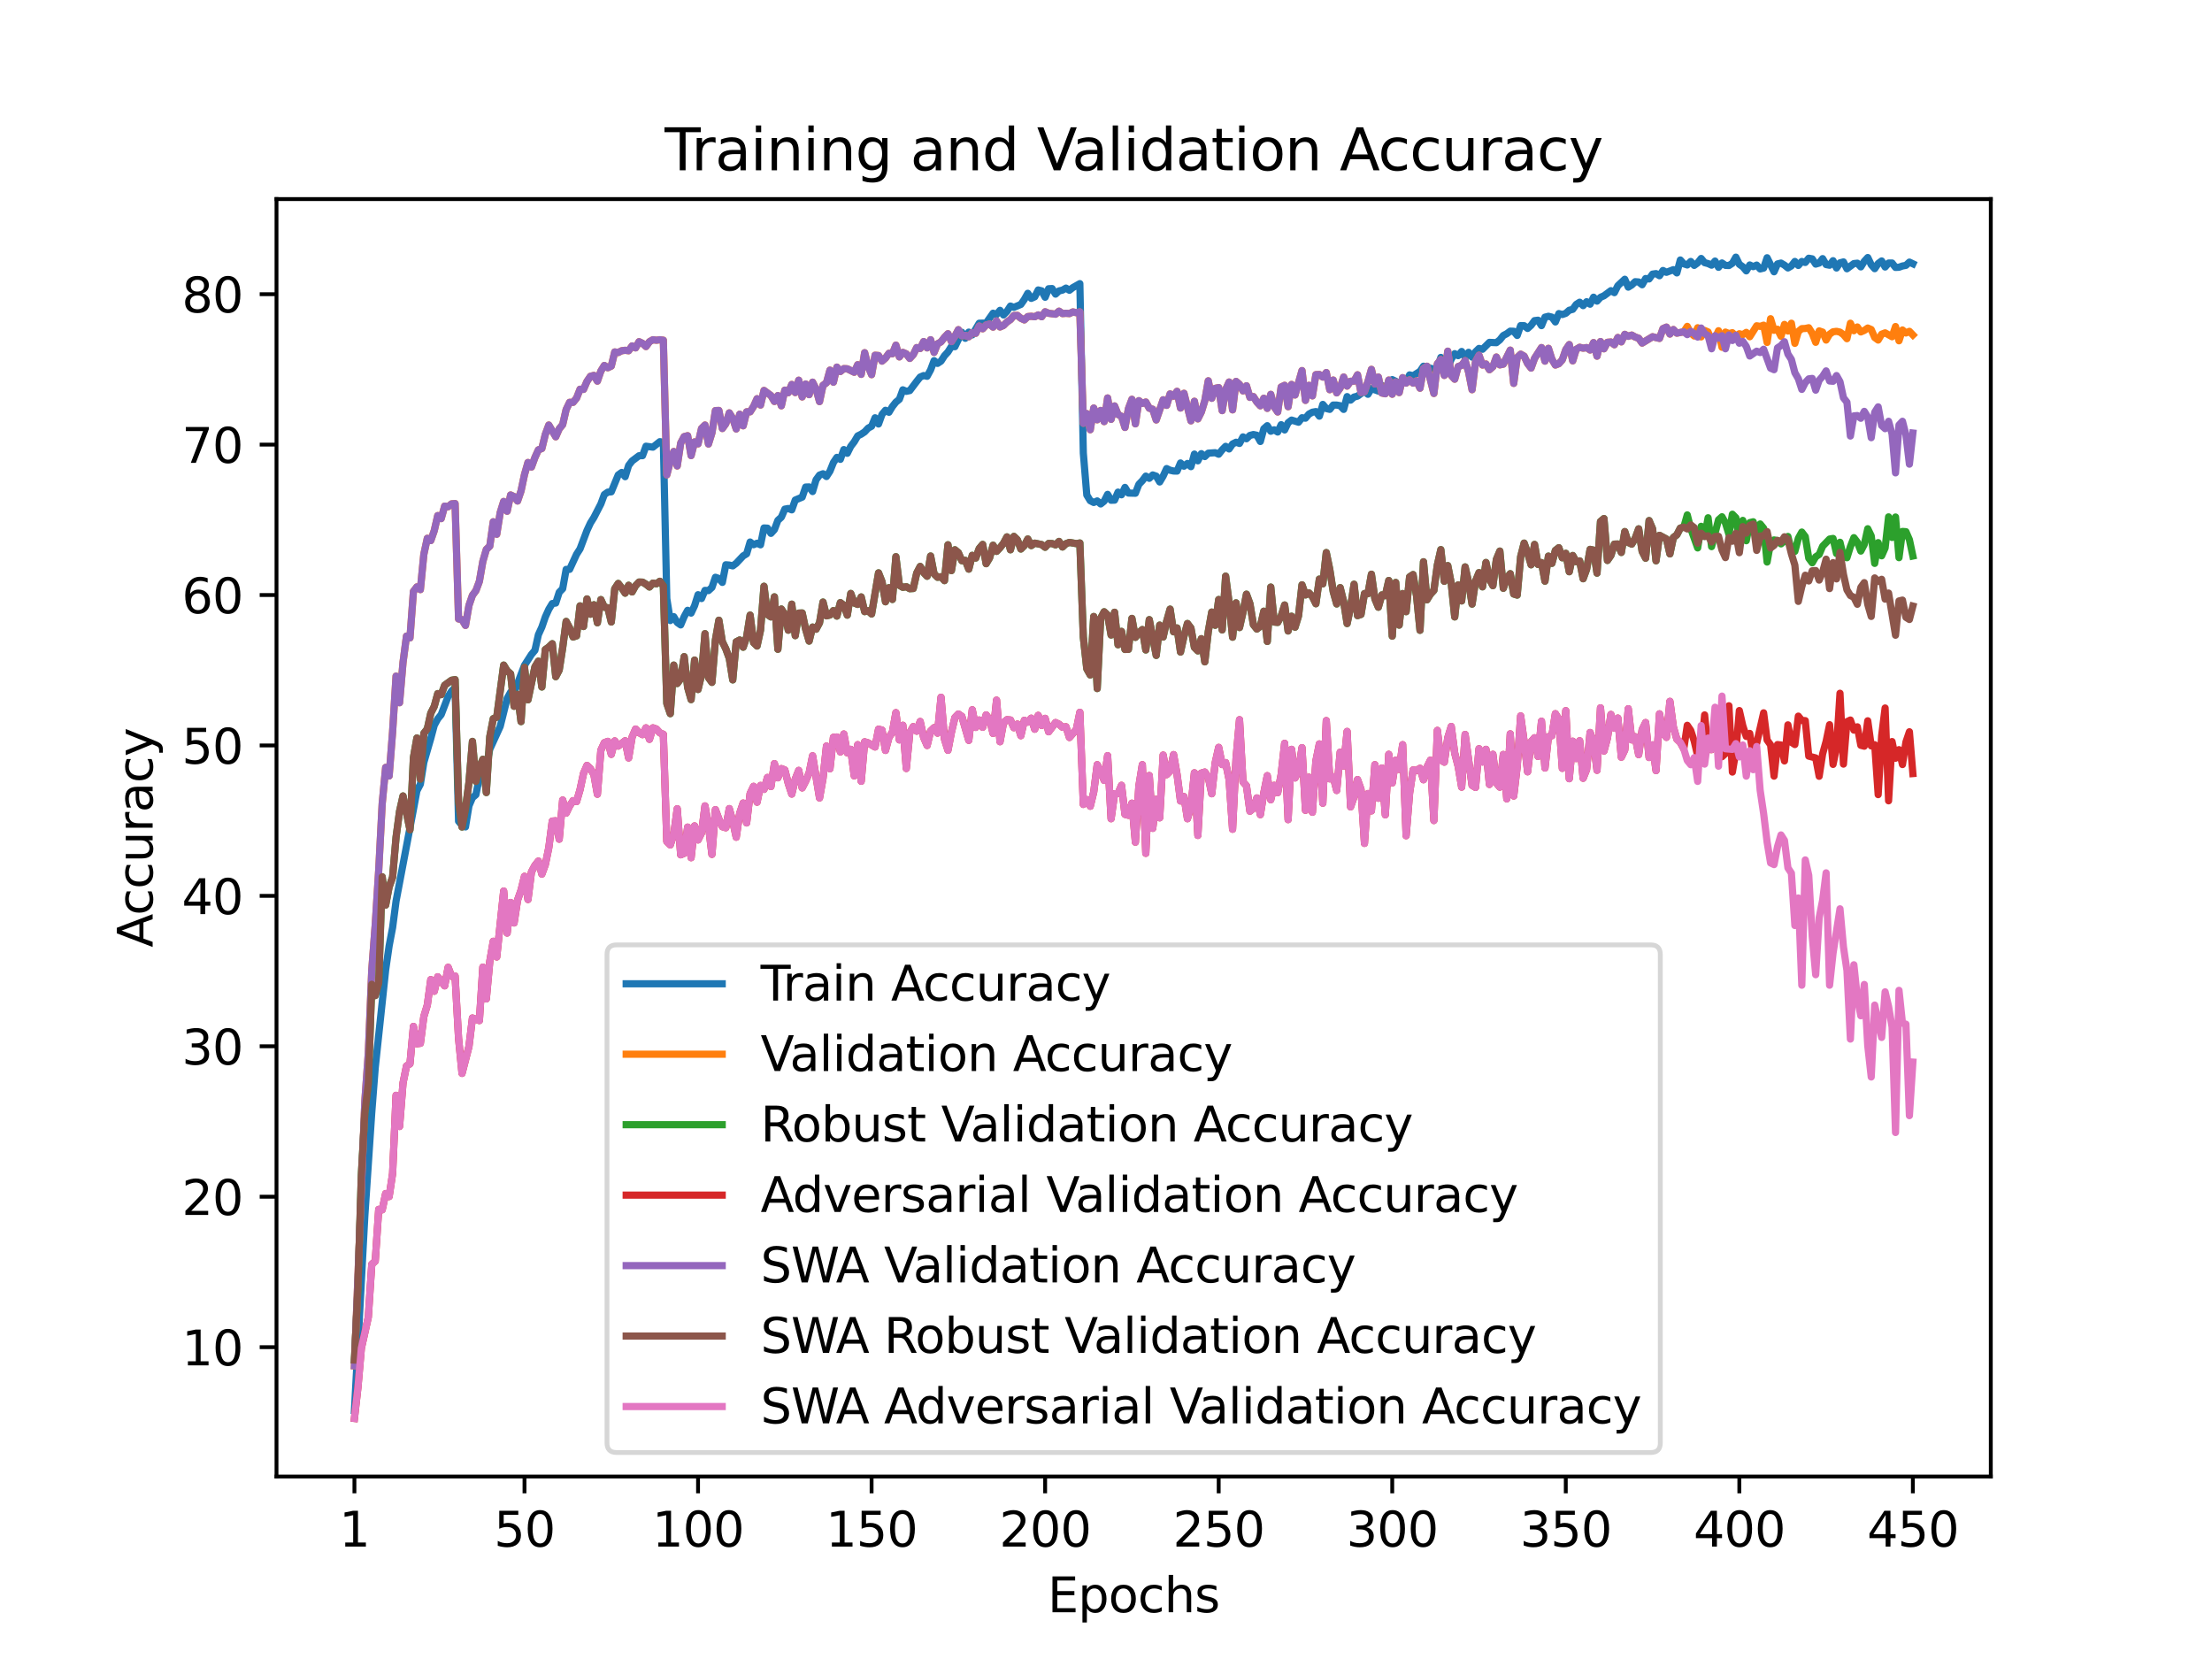 <?xml version="1.0" encoding="utf-8" standalone="no"?>
<!DOCTYPE svg PUBLIC "-//W3C//DTD SVG 1.1//EN"
  "http://www.w3.org/Graphics/SVG/1.1/DTD/svg11.dtd">
<svg xmlns:xlink="http://www.w3.org/1999/xlink" width="460.8pt" height="345.6pt" viewBox="0 0 460.8 345.6" xmlns="http://www.w3.org/2000/svg" version="1.1">
 <defs>
  <style type="text/css">*{stroke-linejoin: round; stroke-linecap: butt}</style>
 </defs>
 <g id="figure_1">
  <g id="patch_1">
   <path d="M 0 345.6 
L 460.8 345.6 
L 460.8 0 
L 0 0 
z
" style="fill: #ffffff"/>
  </g>
  <g id="axes_1">
   <g id="patch_2">
    <path d="M 57.6 307.584 
L 414.72 307.584 
L 414.72 41.472 
L 57.6 41.472 
z
" style="fill: #ffffff"/>
   </g>
   <g id="matplotlib.axis_1">
    <g id="xtick_1">
     <g id="line2d_1">
      <defs>
       <path id="m9ce39ef197" d="M 0 0 
L 0 3.5 
" style="stroke: #000000; stroke-width: 0.8"/>
      </defs>
      <g>
       <use xlink:href="#m9ce39ef197" x="73.833" y="307.584" style="stroke: #000000; stroke-width: 0.8"/>
      </g>
     </g>
     <g id="text_1">
      <!-- 1 -->
      <g transform="translate(70.651 322.182) scale(0.1 -0.1)">
       <defs>
        <path id="DejaVuSans-31" d="M 794 531 
L 1825 531 
L 1825 4091 
L 703 3866 
L 703 4441 
L 1819 4666 
L 2450 4666 
L 2450 531 
L 3481 531 
L 3481 0 
L 794 0 
L 794 531 
z
" transform="scale(0.016)"/>
       </defs>
       <use xlink:href="#DejaVuSans-31"/>
      </g>
     </g>
    </g>
    <g id="xtick_2">
     <g id="line2d_2">
      <g>
       <use xlink:href="#m9ce39ef197" x="109.263" y="307.584" style="stroke: #000000; stroke-width: 0.8"/>
      </g>
     </g>
     <g id="text_2">
      <!-- 50 -->
      <g transform="translate(102.9 322.182) scale(0.1 -0.1)">
       <defs>
        <path id="DejaVuSans-35" d="M 691 4666 
L 3169 4666 
L 3169 4134 
L 1269 4134 
L 1269 2991 
Q 1406 3038 1543 3061 
Q 1681 3084 1819 3084 
Q 2600 3084 3056 2656 
Q 3513 2228 3513 1497 
Q 3513 744 3044 326 
Q 2575 -91 1722 -91 
Q 1428 -91 1123 -41 
Q 819 9 494 109 
L 494 744 
Q 775 591 1075 516 
Q 1375 441 1709 441 
Q 2250 441 2565 725 
Q 2881 1009 2881 1497 
Q 2881 1984 2565 2268 
Q 2250 2553 1709 2553 
Q 1456 2553 1204 2497 
Q 953 2441 691 2322 
L 691 4666 
z
" transform="scale(0.016)"/>
        <path id="DejaVuSans-30" d="M 2034 4250 
Q 1547 4250 1301 3770 
Q 1056 3291 1056 2328 
Q 1056 1369 1301 889 
Q 1547 409 2034 409 
Q 2525 409 2770 889 
Q 3016 1369 3016 2328 
Q 3016 3291 2770 3770 
Q 2525 4250 2034 4250 
z
M 2034 4750 
Q 2819 4750 3233 4129 
Q 3647 3509 3647 2328 
Q 3647 1150 3233 529 
Q 2819 -91 2034 -91 
Q 1250 -91 836 529 
Q 422 1150 422 2328 
Q 422 3509 836 4129 
Q 1250 4750 2034 4750 
z
" transform="scale(0.016)"/>
       </defs>
       <use xlink:href="#DejaVuSans-35"/>
       <use xlink:href="#DejaVuSans-30" x="63.623"/>
      </g>
     </g>
    </g>
    <g id="xtick_3">
     <g id="line2d_3">
      <g>
       <use xlink:href="#m9ce39ef197" x="145.416" y="307.584" style="stroke: #000000; stroke-width: 0.8"/>
      </g>
     </g>
     <g id="text_3">
      <!-- 100 -->
      <g transform="translate(135.872 322.182) scale(0.1 -0.1)">
       <use xlink:href="#DejaVuSans-31"/>
       <use xlink:href="#DejaVuSans-30" x="63.623"/>
       <use xlink:href="#DejaVuSans-30" x="127.246"/>
      </g>
     </g>
    </g>
    <g id="xtick_4">
     <g id="line2d_4">
      <g>
       <use xlink:href="#m9ce39ef197" x="181.569" y="307.584" style="stroke: #000000; stroke-width: 0.8"/>
      </g>
     </g>
     <g id="text_4">
      <!-- 150 -->
      <g transform="translate(172.025 322.182) scale(0.1 -0.1)">
       <use xlink:href="#DejaVuSans-31"/>
       <use xlink:href="#DejaVuSans-35" x="63.623"/>
       <use xlink:href="#DejaVuSans-30" x="127.246"/>
      </g>
     </g>
    </g>
    <g id="xtick_5">
     <g id="line2d_5">
      <g>
       <use xlink:href="#m9ce39ef197" x="217.722" y="307.584" style="stroke: #000000; stroke-width: 0.8"/>
      </g>
     </g>
     <g id="text_5">
      <!-- 200 -->
      <g transform="translate(208.178 322.182) scale(0.1 -0.1)">
       <defs>
        <path id="DejaVuSans-32" d="M 1228 531 
L 3431 531 
L 3431 0 
L 469 0 
L 469 531 
Q 828 903 1448 1529 
Q 2069 2156 2228 2338 
Q 2531 2678 2651 2914 
Q 2772 3150 2772 3378 
Q 2772 3750 2511 3984 
Q 2250 4219 1831 4219 
Q 1534 4219 1204 4116 
Q 875 4013 500 3803 
L 500 4441 
Q 881 4594 1212 4672 
Q 1544 4750 1819 4750 
Q 2544 4750 2975 4387 
Q 3406 4025 3406 3419 
Q 3406 3131 3298 2873 
Q 3191 2616 2906 2266 
Q 2828 2175 2409 1742 
Q 1991 1309 1228 531 
z
" transform="scale(0.016)"/>
       </defs>
       <use xlink:href="#DejaVuSans-32"/>
       <use xlink:href="#DejaVuSans-30" x="63.623"/>
       <use xlink:href="#DejaVuSans-30" x="127.246"/>
      </g>
     </g>
    </g>
    <g id="xtick_6">
     <g id="line2d_6">
      <g>
       <use xlink:href="#m9ce39ef197" x="253.875" y="307.584" style="stroke: #000000; stroke-width: 0.8"/>
      </g>
     </g>
     <g id="text_6">
      <!-- 250 -->
      <g transform="translate(244.331 322.182) scale(0.1 -0.1)">
       <use xlink:href="#DejaVuSans-32"/>
       <use xlink:href="#DejaVuSans-35" x="63.623"/>
       <use xlink:href="#DejaVuSans-30" x="127.246"/>
      </g>
     </g>
    </g>
    <g id="xtick_7">
     <g id="line2d_7">
      <g>
       <use xlink:href="#m9ce39ef197" x="290.028" y="307.584" style="stroke: #000000; stroke-width: 0.8"/>
      </g>
     </g>
     <g id="text_7">
      <!-- 300 -->
      <g transform="translate(280.484 322.182) scale(0.1 -0.1)">
       <defs>
        <path id="DejaVuSans-33" d="M 2597 2516 
Q 3050 2419 3304 2112 
Q 3559 1806 3559 1356 
Q 3559 666 3084 287 
Q 2609 -91 1734 -91 
Q 1441 -91 1130 -33 
Q 819 25 488 141 
L 488 750 
Q 750 597 1062 519 
Q 1375 441 1716 441 
Q 2309 441 2620 675 
Q 2931 909 2931 1356 
Q 2931 1769 2642 2001 
Q 2353 2234 1838 2234 
L 1294 2234 
L 1294 2753 
L 1863 2753 
Q 2328 2753 2575 2939 
Q 2822 3125 2822 3475 
Q 2822 3834 2567 4026 
Q 2313 4219 1838 4219 
Q 1578 4219 1281 4162 
Q 984 4106 628 3988 
L 628 4550 
Q 988 4650 1302 4700 
Q 1616 4750 1894 4750 
Q 2613 4750 3031 4423 
Q 3450 4097 3450 3541 
Q 3450 3153 3228 2886 
Q 3006 2619 2597 2516 
z
" transform="scale(0.016)"/>
       </defs>
       <use xlink:href="#DejaVuSans-33"/>
       <use xlink:href="#DejaVuSans-30" x="63.623"/>
       <use xlink:href="#DejaVuSans-30" x="127.246"/>
      </g>
     </g>
    </g>
    <g id="xtick_8">
     <g id="line2d_8">
      <g>
       <use xlink:href="#m9ce39ef197" x="326.181" y="307.584" style="stroke: #000000; stroke-width: 0.8"/>
      </g>
     </g>
     <g id="text_8">
      <!-- 350 -->
      <g transform="translate(316.637 322.182) scale(0.1 -0.1)">
       <use xlink:href="#DejaVuSans-33"/>
       <use xlink:href="#DejaVuSans-35" x="63.623"/>
       <use xlink:href="#DejaVuSans-30" x="127.246"/>
      </g>
     </g>
    </g>
    <g id="xtick_9">
     <g id="line2d_9">
      <g>
       <use xlink:href="#m9ce39ef197" x="362.334" y="307.584" style="stroke: #000000; stroke-width: 0.8"/>
      </g>
     </g>
     <g id="text_9">
      <!-- 400 -->
      <g transform="translate(352.79 322.182) scale(0.1 -0.1)">
       <defs>
        <path id="DejaVuSans-34" d="M 2419 4116 
L 825 1625 
L 2419 1625 
L 2419 4116 
z
M 2253 4666 
L 3047 4666 
L 3047 1625 
L 3713 1625 
L 3713 1100 
L 3047 1100 
L 3047 0 
L 2419 0 
L 2419 1100 
L 313 1100 
L 313 1709 
L 2253 4666 
z
" transform="scale(0.016)"/>
       </defs>
       <use xlink:href="#DejaVuSans-34"/>
       <use xlink:href="#DejaVuSans-30" x="63.623"/>
       <use xlink:href="#DejaVuSans-30" x="127.246"/>
      </g>
     </g>
    </g>
    <g id="xtick_10">
     <g id="line2d_10">
      <g>
       <use xlink:href="#m9ce39ef197" x="398.487" y="307.584" style="stroke: #000000; stroke-width: 0.8"/>
      </g>
     </g>
     <g id="text_10">
      <!-- 450 -->
      <g transform="translate(388.944 322.182) scale(0.1 -0.1)">
       <use xlink:href="#DejaVuSans-34"/>
       <use xlink:href="#DejaVuSans-35" x="63.623"/>
       <use xlink:href="#DejaVuSans-30" x="127.246"/>
      </g>
     </g>
    </g>
    <g id="text_11">
     <!-- Epochs -->
     <g transform="translate(218.244 335.861) scale(0.1 -0.1)">
      <defs>
       <path id="DejaVuSans-45" d="M 628 4666 
L 3578 4666 
L 3578 4134 
L 1259 4134 
L 1259 2753 
L 3481 2753 
L 3481 2222 
L 1259 2222 
L 1259 531 
L 3634 531 
L 3634 0 
L 628 0 
L 628 4666 
z
" transform="scale(0.016)"/>
       <path id="DejaVuSans-70" d="M 1159 525 
L 1159 -1331 
L 581 -1331 
L 581 3500 
L 1159 3500 
L 1159 2969 
Q 1341 3281 1617 3432 
Q 1894 3584 2278 3584 
Q 2916 3584 3314 3078 
Q 3713 2572 3713 1747 
Q 3713 922 3314 415 
Q 2916 -91 2278 -91 
Q 1894 -91 1617 61 
Q 1341 213 1159 525 
z
M 3116 1747 
Q 3116 2381 2855 2742 
Q 2594 3103 2138 3103 
Q 1681 3103 1420 2742 
Q 1159 2381 1159 1747 
Q 1159 1113 1420 752 
Q 1681 391 2138 391 
Q 2594 391 2855 752 
Q 3116 1113 3116 1747 
z
" transform="scale(0.016)"/>
       <path id="DejaVuSans-6f" d="M 1959 3097 
Q 1497 3097 1228 2736 
Q 959 2375 959 1747 
Q 959 1119 1226 758 
Q 1494 397 1959 397 
Q 2419 397 2687 759 
Q 2956 1122 2956 1747 
Q 2956 2369 2687 2733 
Q 2419 3097 1959 3097 
z
M 1959 3584 
Q 2709 3584 3137 3096 
Q 3566 2609 3566 1747 
Q 3566 888 3137 398 
Q 2709 -91 1959 -91 
Q 1206 -91 779 398 
Q 353 888 353 1747 
Q 353 2609 779 3096 
Q 1206 3584 1959 3584 
z
" transform="scale(0.016)"/>
       <path id="DejaVuSans-63" d="M 3122 3366 
L 3122 2828 
Q 2878 2963 2633 3030 
Q 2388 3097 2138 3097 
Q 1578 3097 1268 2742 
Q 959 2388 959 1747 
Q 959 1106 1268 751 
Q 1578 397 2138 397 
Q 2388 397 2633 464 
Q 2878 531 3122 666 
L 3122 134 
Q 2881 22 2623 -34 
Q 2366 -91 2075 -91 
Q 1284 -91 818 406 
Q 353 903 353 1747 
Q 353 2603 823 3093 
Q 1294 3584 2113 3584 
Q 2378 3584 2631 3529 
Q 2884 3475 3122 3366 
z
" transform="scale(0.016)"/>
       <path id="DejaVuSans-68" d="M 3513 2113 
L 3513 0 
L 2938 0 
L 2938 2094 
Q 2938 2591 2744 2837 
Q 2550 3084 2163 3084 
Q 1697 3084 1428 2787 
Q 1159 2491 1159 1978 
L 1159 0 
L 581 0 
L 581 4863 
L 1159 4863 
L 1159 2956 
Q 1366 3272 1645 3428 
Q 1925 3584 2291 3584 
Q 2894 3584 3203 3211 
Q 3513 2838 3513 2113 
z
" transform="scale(0.016)"/>
       <path id="DejaVuSans-73" d="M 2834 3397 
L 2834 2853 
Q 2591 2978 2328 3040 
Q 2066 3103 1784 3103 
Q 1356 3103 1142 2972 
Q 928 2841 928 2578 
Q 928 2378 1081 2264 
Q 1234 2150 1697 2047 
L 1894 2003 
Q 2506 1872 2764 1633 
Q 3022 1394 3022 966 
Q 3022 478 2636 193 
Q 2250 -91 1575 -91 
Q 1294 -91 989 -36 
Q 684 19 347 128 
L 347 722 
Q 666 556 975 473 
Q 1284 391 1588 391 
Q 1994 391 2212 530 
Q 2431 669 2431 922 
Q 2431 1156 2273 1281 
Q 2116 1406 1581 1522 
L 1381 1569 
Q 847 1681 609 1914 
Q 372 2147 372 2553 
Q 372 3047 722 3315 
Q 1072 3584 1716 3584 
Q 2034 3584 2315 3537 
Q 2597 3491 2834 3397 
z
" transform="scale(0.016)"/>
      </defs>
      <use xlink:href="#DejaVuSans-45"/>
      <use xlink:href="#DejaVuSans-70" x="63.184"/>
      <use xlink:href="#DejaVuSans-6f" x="126.66"/>
      <use xlink:href="#DejaVuSans-63" x="187.842"/>
      <use xlink:href="#DejaVuSans-68" x="242.822"/>
      <use xlink:href="#DejaVuSans-73" x="306.201"/>
     </g>
    </g>
   </g>
   <g id="matplotlib.axis_2">
    <g id="ytick_1">
     <g id="line2d_11">
      <defs>
       <path id="mffb857e3ee" d="M 0 0 
L -3.5 0 
" style="stroke: #000000; stroke-width: 0.8"/>
      </defs>
      <g>
       <use xlink:href="#mffb857e3ee" x="57.6" y="280.635" style="stroke: #000000; stroke-width: 0.8"/>
      </g>
     </g>
     <g id="text_12">
      <!-- 10 -->
      <g transform="translate(37.875 284.434) scale(0.1 -0.1)">
       <use xlink:href="#DejaVuSans-31"/>
       <use xlink:href="#DejaVuSans-30" x="63.623"/>
      </g>
     </g>
    </g>
    <g id="ytick_2">
     <g id="line2d_12">
      <g>
       <use xlink:href="#mffb857e3ee" x="57.6" y="249.299" style="stroke: #000000; stroke-width: 0.8"/>
      </g>
     </g>
     <g id="text_13">
      <!-- 20 -->
      <g transform="translate(37.875 253.098) scale(0.1 -0.1)">
       <use xlink:href="#DejaVuSans-32"/>
       <use xlink:href="#DejaVuSans-30" x="63.623"/>
      </g>
     </g>
    </g>
    <g id="ytick_3">
     <g id="line2d_13">
      <g>
       <use xlink:href="#mffb857e3ee" x="57.6" y="217.963" style="stroke: #000000; stroke-width: 0.8"/>
      </g>
     </g>
     <g id="text_14">
      <!-- 30 -->
      <g transform="translate(37.875 221.762) scale(0.1 -0.1)">
       <use xlink:href="#DejaVuSans-33"/>
       <use xlink:href="#DejaVuSans-30" x="63.623"/>
      </g>
     </g>
    </g>
    <g id="ytick_4">
     <g id="line2d_14">
      <g>
       <use xlink:href="#mffb857e3ee" x="57.6" y="186.627" style="stroke: #000000; stroke-width: 0.8"/>
      </g>
     </g>
     <g id="text_15">
      <!-- 40 -->
      <g transform="translate(37.875 190.426) scale(0.1 -0.1)">
       <use xlink:href="#DejaVuSans-34"/>
       <use xlink:href="#DejaVuSans-30" x="63.623"/>
      </g>
     </g>
    </g>
    <g id="ytick_5">
     <g id="line2d_15">
      <g>
       <use xlink:href="#mffb857e3ee" x="57.6" y="155.291" style="stroke: #000000; stroke-width: 0.8"/>
      </g>
     </g>
     <g id="text_16">
      <!-- 50 -->
      <g transform="translate(37.875 159.09) scale(0.1 -0.1)">
       <use xlink:href="#DejaVuSans-35"/>
       <use xlink:href="#DejaVuSans-30" x="63.623"/>
      </g>
     </g>
    </g>
    <g id="ytick_6">
     <g id="line2d_16">
      <g>
       <use xlink:href="#mffb857e3ee" x="57.6" y="123.955" style="stroke: #000000; stroke-width: 0.8"/>
      </g>
     </g>
     <g id="text_17">
      <!-- 60 -->
      <g transform="translate(37.875 127.754) scale(0.1 -0.1)">
       <defs>
        <path id="DejaVuSans-36" d="M 2113 2584 
Q 1688 2584 1439 2293 
Q 1191 2003 1191 1497 
Q 1191 994 1439 701 
Q 1688 409 2113 409 
Q 2538 409 2786 701 
Q 3034 994 3034 1497 
Q 3034 2003 2786 2293 
Q 2538 2584 2113 2584 
z
M 3366 4563 
L 3366 3988 
Q 3128 4100 2886 4159 
Q 2644 4219 2406 4219 
Q 1781 4219 1451 3797 
Q 1122 3375 1075 2522 
Q 1259 2794 1537 2939 
Q 1816 3084 2150 3084 
Q 2853 3084 3261 2657 
Q 3669 2231 3669 1497 
Q 3669 778 3244 343 
Q 2819 -91 2113 -91 
Q 1303 -91 875 529 
Q 447 1150 447 2328 
Q 447 3434 972 4092 
Q 1497 4750 2381 4750 
Q 2619 4750 2861 4703 
Q 3103 4656 3366 4563 
z
" transform="scale(0.016)"/>
       </defs>
       <use xlink:href="#DejaVuSans-36"/>
       <use xlink:href="#DejaVuSans-30" x="63.623"/>
      </g>
     </g>
    </g>
    <g id="ytick_7">
     <g id="line2d_17">
      <g>
       <use xlink:href="#mffb857e3ee" x="57.6" y="92.619" style="stroke: #000000; stroke-width: 0.8"/>
      </g>
     </g>
     <g id="text_18">
      <!-- 70 -->
      <g transform="translate(37.875 96.418) scale(0.1 -0.1)">
       <defs>
        <path id="DejaVuSans-37" d="M 525 4666 
L 3525 4666 
L 3525 4397 
L 1831 0 
L 1172 0 
L 2766 4134 
L 525 4134 
L 525 4666 
z
" transform="scale(0.016)"/>
       </defs>
       <use xlink:href="#DejaVuSans-37"/>
       <use xlink:href="#DejaVuSans-30" x="63.623"/>
      </g>
     </g>
    </g>
    <g id="ytick_8">
     <g id="line2d_18">
      <g>
       <use xlink:href="#mffb857e3ee" x="57.6" y="61.283" style="stroke: #000000; stroke-width: 0.8"/>
      </g>
     </g>
     <g id="text_19">
      <!-- 80 -->
      <g transform="translate(37.875 65.082) scale(0.1 -0.1)">
       <defs>
        <path id="DejaVuSans-38" d="M 2034 2216 
Q 1584 2216 1326 1975 
Q 1069 1734 1069 1313 
Q 1069 891 1326 650 
Q 1584 409 2034 409 
Q 2484 409 2743 651 
Q 3003 894 3003 1313 
Q 3003 1734 2745 1975 
Q 2488 2216 2034 2216 
z
M 1403 2484 
Q 997 2584 770 2862 
Q 544 3141 544 3541 
Q 544 4100 942 4425 
Q 1341 4750 2034 4750 
Q 2731 4750 3128 4425 
Q 3525 4100 3525 3541 
Q 3525 3141 3298 2862 
Q 3072 2584 2669 2484 
Q 3125 2378 3379 2068 
Q 3634 1759 3634 1313 
Q 3634 634 3220 271 
Q 2806 -91 2034 -91 
Q 1263 -91 848 271 
Q 434 634 434 1313 
Q 434 1759 690 2068 
Q 947 2378 1403 2484 
z
M 1172 3481 
Q 1172 3119 1398 2916 
Q 1625 2713 2034 2713 
Q 2441 2713 2670 2916 
Q 2900 3119 2900 3481 
Q 2900 3844 2670 4047 
Q 2441 4250 2034 4250 
Q 1625 4250 1398 4047 
Q 1172 3844 1172 3481 
z
" transform="scale(0.016)"/>
       </defs>
       <use xlink:href="#DejaVuSans-38"/>
       <use xlink:href="#DejaVuSans-30" x="63.623"/>
      </g>
     </g>
    </g>
    <g id="text_20">
     <!-- Accuracy -->
     <g transform="translate(31.795 197.356) rotate(-90) scale(0.1 -0.1)">
      <defs>
       <path id="DejaVuSans-41" d="M 2188 4044 
L 1331 1722 
L 3047 1722 
L 2188 4044 
z
M 1831 4666 
L 2547 4666 
L 4325 0 
L 3669 0 
L 3244 1197 
L 1141 1197 
L 716 0 
L 50 0 
L 1831 4666 
z
" transform="scale(0.016)"/>
       <path id="DejaVuSans-75" d="M 544 1381 
L 544 3500 
L 1119 3500 
L 1119 1403 
Q 1119 906 1312 657 
Q 1506 409 1894 409 
Q 2359 409 2629 706 
Q 2900 1003 2900 1516 
L 2900 3500 
L 3475 3500 
L 3475 0 
L 2900 0 
L 2900 538 
Q 2691 219 2414 64 
Q 2138 -91 1772 -91 
Q 1169 -91 856 284 
Q 544 659 544 1381 
z
M 1991 3584 
L 1991 3584 
z
" transform="scale(0.016)"/>
       <path id="DejaVuSans-72" d="M 2631 2963 
Q 2534 3019 2420 3045 
Q 2306 3072 2169 3072 
Q 1681 3072 1420 2755 
Q 1159 2438 1159 1844 
L 1159 0 
L 581 0 
L 581 3500 
L 1159 3500 
L 1159 2956 
Q 1341 3275 1631 3429 
Q 1922 3584 2338 3584 
Q 2397 3584 2469 3576 
Q 2541 3569 2628 3553 
L 2631 2963 
z
" transform="scale(0.016)"/>
       <path id="DejaVuSans-61" d="M 2194 1759 
Q 1497 1759 1228 1600 
Q 959 1441 959 1056 
Q 959 750 1161 570 
Q 1363 391 1709 391 
Q 2188 391 2477 730 
Q 2766 1069 2766 1631 
L 2766 1759 
L 2194 1759 
z
M 3341 1997 
L 3341 0 
L 2766 0 
L 2766 531 
Q 2569 213 2275 61 
Q 1981 -91 1556 -91 
Q 1019 -91 701 211 
Q 384 513 384 1019 
Q 384 1609 779 1909 
Q 1175 2209 1959 2209 
L 2766 2209 
L 2766 2266 
Q 2766 2663 2505 2880 
Q 2244 3097 1772 3097 
Q 1472 3097 1187 3025 
Q 903 2953 641 2809 
L 641 3341 
Q 956 3463 1253 3523 
Q 1550 3584 1831 3584 
Q 2591 3584 2966 3190 
Q 3341 2797 3341 1997 
z
" transform="scale(0.016)"/>
       <path id="DejaVuSans-79" d="M 2059 -325 
Q 1816 -950 1584 -1140 
Q 1353 -1331 966 -1331 
L 506 -1331 
L 506 -850 
L 844 -850 
Q 1081 -850 1212 -737 
Q 1344 -625 1503 -206 
L 1606 56 
L 191 3500 
L 800 3500 
L 1894 763 
L 2988 3500 
L 3597 3500 
L 2059 -325 
z
" transform="scale(0.016)"/>
      </defs>
      <use xlink:href="#DejaVuSans-41"/>
      <use xlink:href="#DejaVuSans-63" x="66.658"/>
      <use xlink:href="#DejaVuSans-63" x="121.639"/>
      <use xlink:href="#DejaVuSans-75" x="176.619"/>
      <use xlink:href="#DejaVuSans-72" x="239.998"/>
      <use xlink:href="#DejaVuSans-61" x="281.111"/>
      <use xlink:href="#DejaVuSans-63" x="342.391"/>
      <use xlink:href="#DejaVuSans-79" x="397.371"/>
     </g>
    </g>
   </g>
   <g id="line2d_19">
    <path d="M 73.833 293.852 
L 76.002 253.297 
L 77.448 231.694 
L 78.171 222.4 
L 80.34 202.05 
L 81.063 197.049 
L 81.786 193.232 
L 82.509 187.699 
L 86.125 168.634 
L 86.848 164.736 
L 87.571 163.357 
L 88.294 158.819 
L 89.74 153.824 
L 90.463 151.098 
L 91.186 149.757 
L 91.909 148.867 
L 93.355 145.063 
L 94.078 143.953 
L 94.802 143.252 
L 95.525 171.078 
L 96.248 171.924 
L 96.971 172.256 
L 97.694 167.869 
L 98.417 166.171 
L 99.14 165.55 
L 99.863 161.972 
L 100.586 159.797 
L 101.309 159.527 
L 102.032 156.074 
L 104.201 151.324 
L 105.647 145.501 
L 106.37 144.198 
L 107.094 144.317 
L 109.263 138.589 
L 110.709 136.339 
L 111.432 135.474 
L 112.155 132.221 
L 112.878 130.636 
L 113.601 128.524 
L 114.324 126.919 
L 115.047 125.728 
L 115.77 125.628 
L 116.493 123.385 
L 117.216 122.639 
L 117.939 118.615 
L 118.663 118.609 
L 120.109 115.469 
L 120.832 114.341 
L 122.278 110.505 
L 123.001 108.951 
L 123.724 107.792 
L 125.17 104.984 
L 125.893 103.029 
L 126.616 102.521 
L 127.339 102.458 
L 128.785 98.942 
L 129.508 98.422 
L 130.232 99.306 
L 130.955 96.962 
L 131.678 96.028 
L 133.124 94.938 
L 133.847 94.925 
L 134.57 92.957 
L 136.016 93.152 
L 137.462 92.005 
L 138.185 92.136 
L 138.908 124.701 
L 139.631 129.269 
L 140.354 128.461 
L 141.077 129.683 
L 141.8 130.184 
L 142.524 128.455 
L 143.247 127.139 
L 143.97 127.721 
L 144.693 126.173 
L 145.416 123.886 
L 146.139 124.688 
L 146.862 122.983 
L 147.585 123.034 
L 148.308 122.376 
L 149.031 120.257 
L 149.754 120.502 
L 150.477 121.329 
L 151.2 117.65 
L 151.923 117.713 
L 152.646 117.888 
L 153.369 117.343 
L 154.816 115.801 
L 155.539 115.363 
L 156.262 112.912 
L 156.985 113.47 
L 157.708 113.169 
L 158.431 113.495 
L 159.154 109.985 
L 159.877 110.023 
L 160.6 111.113 
L 161.323 110.33 
L 162.046 108.4 
L 162.769 107.742 
L 163.492 106.062 
L 164.215 105.93 
L 164.938 106.212 
L 165.662 104.169 
L 167.108 103.568 
L 167.831 101.462 
L 168.554 101.437 
L 169.277 102.396 
L 170 99.952 
L 170.723 98.968 
L 171.446 98.692 
L 172.169 99.268 
L 172.892 98.159 
L 173.615 96.354 
L 174.338 95.282 
L 175.061 95.69 
L 175.784 93.653 
L 176.507 94.43 
L 177.231 92.976 
L 177.954 92.036 
L 178.677 90.808 
L 179.4 90.45 
L 180.123 89.968 
L 180.846 89.191 
L 181.569 88.796 
L 182.292 87.029 
L 183.015 88.326 
L 183.738 86.327 
L 184.461 85.468 
L 185.184 85.882 
L 185.907 84.685 
L 186.63 83.776 
L 187.353 83.18 
L 188.076 81.206 
L 188.799 81.52 
L 189.523 81.369 
L 190.969 79.452 
L 191.692 78.543 
L 192.415 78.236 
L 193.138 78.386 
L 193.861 77.057 
L 194.584 75.133 
L 195.307 75.704 
L 196.03 75.227 
L 196.753 74.106 
L 197.476 73.322 
L 198.199 72.175 
L 198.922 72.225 
L 200.368 69.217 
L 201.092 70.477 
L 201.815 69.186 
L 202.538 69.769 
L 203.984 67.331 
L 205.43 67.299 
L 206.876 65.244 
L 207.599 65.52 
L 208.322 64.648 
L 209.045 65.614 
L 209.768 64.868 
L 210.491 63.758 
L 211.214 64.028 
L 212.661 63.42 
L 213.384 62.386 
L 214.107 61.101 
L 214.83 62.16 
L 215.553 61.834 
L 216.276 60.406 
L 216.999 60.587 
L 217.722 61.922 
L 218.445 60.149 
L 219.168 60.111 
L 219.891 61.27 
L 220.614 60.6 
L 221.337 60.437 
L 222.06 60.017 
L 222.783 60.468 
L 223.506 59.904 
L 224.953 59.089 
L 225.676 94.374 
L 226.399 103.123 
L 227.122 104.307 
L 227.845 104.677 
L 228.568 104.351 
L 229.291 104.984 
L 230.014 104.407 
L 230.737 102.985 
L 231.46 104.213 
L 232.183 104.188 
L 232.906 102.515 
L 233.629 103.073 
L 234.352 101.537 
L 235.075 102.715 
L 236.522 102.753 
L 237.245 100.898 
L 237.968 100.146 
L 238.691 99.181 
L 239.414 99.644 
L 240.137 98.942 
L 240.86 99.187 
L 241.583 100.403 
L 242.306 99.174 
L 243.029 97.614 
L 243.752 97.959 
L 244.475 98.121 
L 245.198 98.14 
L 245.921 96.442 
L 246.644 97.119 
L 247.367 96.548 
L 248.091 97.213 
L 248.814 94.593 
L 249.537 95.997 
L 250.26 94.505 
L 250.983 95.113 
L 251.706 94.405 
L 253.152 94.305 
L 253.875 94.624 
L 254.598 93.709 
L 255.321 92.982 
L 256.044 93.528 
L 256.767 92.487 
L 257.49 92.124 
L 258.213 92.374 
L 258.936 91.014 
L 259.659 91.403 
L 260.383 90.707 
L 261.106 90.519 
L 261.829 90.67 
L 262.552 91.967 
L 263.275 89.316 
L 263.998 88.677 
L 264.721 89.836 
L 265.444 89.535 
L 266.167 89.999 
L 266.89 88.47 
L 267.613 89.567 
L 268.336 88.063 
L 269.059 87.511 
L 270.505 87.956 
L 271.228 87.022 
L 271.952 87.116 
L 272.675 86.258 
L 273.398 85.869 
L 274.121 85.738 
L 274.844 86.696 
L 275.567 84.246 
L 276.29 85.105 
L 277.013 85.28 
L 277.736 84.378 
L 278.459 84.384 
L 279.182 84.515 
L 279.905 85.286 
L 280.628 82.616 
L 281.351 83.356 
L 282.074 82.71 
L 282.797 82.522 
L 284.244 81.47 
L 284.967 82.14 
L 285.69 80.943 
L 287.136 81.47 
L 287.859 80.291 
L 288.582 80.667 
L 289.305 80.592 
L 290.028 79.082 
L 290.751 79.42 
L 291.474 79.947 
L 292.92 79.458 
L 293.643 78.098 
L 294.366 78.28 
L 295.813 77.365 
L 296.536 76.293 
L 297.259 76.399 
L 297.982 76.732 
L 298.705 76.838 
L 299.428 76.663 
L 300.151 74.457 
L 301.597 76.675 
L 302.32 74.814 
L 303.043 73.673 
L 303.766 74.093 
L 304.489 73.216 
L 305.212 74.482 
L 305.935 73.391 
L 306.658 74.394 
L 307.382 73.291 
L 308.105 72.583 
L 308.828 72.764 
L 310.274 71.323 
L 311.72 71.386 
L 312.443 70.803 
L 313.166 69.894 
L 313.889 69.518 
L 314.612 68.985 
L 315.335 69.01 
L 316.058 69.882 
L 316.781 67.826 
L 317.504 67.845 
L 318.227 68.421 
L 318.951 67.776 
L 319.674 66.792 
L 320.397 66.704 
L 321.12 67.838 
L 321.843 66.071 
L 322.566 65.889 
L 323.289 66.065 
L 324.012 67.068 
L 324.735 65.325 
L 325.458 65.52 
L 326.181 65.275 
L 326.904 64.63 
L 327.627 64.442 
L 328.35 63.42 
L 329.073 62.956 
L 329.796 63.671 
L 330.52 62.856 
L 331.243 63.37 
L 331.966 61.91 
L 332.689 62.731 
L 333.412 61.935 
L 334.135 61.621 
L 335.581 60.55 
L 336.304 60.963 
L 337.027 59.522 
L 338.473 58.174 
L 339.196 59.816 
L 339.919 59.371 
L 340.642 58.682 
L 341.365 58.738 
L 342.088 59.321 
L 342.812 58.024 
L 343.535 58.112 
L 344.258 57.103 
L 344.981 56.996 
L 345.704 57.441 
L 346.427 56.351 
L 347.15 56.727 
L 348.596 56.175 
L 349.319 56.852 
L 350.042 54.157 
L 350.765 54.959 
L 351.488 55.197 
L 352.211 54.47 
L 352.934 55.285 
L 353.657 54.759 
L 354.381 53.844 
L 355.104 54.721 
L 355.827 54.909 
L 356.55 55.241 
L 357.273 54.389 
L 357.996 55.686 
L 358.719 54.778 
L 359.442 55.279 
L 360.165 55.317 
L 360.888 54.847 
L 361.611 53.568 
L 362.334 55.06 
L 363.057 55.574 
L 363.78 56.426 
L 364.503 55.197 
L 365.226 55.548 
L 365.95 55.223 
L 366.673 56.025 
L 367.396 55.849 
L 368.119 53.693 
L 369.565 56.614 
L 370.288 54.978 
L 371.011 54.803 
L 371.734 55.229 
L 372.457 55.818 
L 373.18 55.392 
L 373.903 54.464 
L 374.626 55.298 
L 375.349 54.47 
L 376.072 54.677 
L 376.795 53.794 
L 377.518 53.925 
L 378.242 55.016 
L 378.965 54.803 
L 379.688 53.875 
L 380.411 55.116 
L 381.134 55.254 
L 381.857 54.308 
L 382.58 55.83 
L 383.303 54.752 
L 384.026 54.564 
L 384.749 55.987 
L 386.195 54.909 
L 386.918 54.828 
L 387.641 55.599 
L 388.364 54.439 
L 389.087 53.649 
L 389.811 55.154 
L 390.534 55.968 
L 391.257 54.897 
L 391.98 54.364 
L 392.703 55.624 
L 393.426 54.796 
L 394.149 54.79 
L 394.872 55.711 
L 395.595 55.674 
L 396.318 55.411 
L 397.041 55.279 
L 397.764 54.602 
L 398.487 54.947 
L 398.487 54.947 
" clip-path="url(#p4e5430fff2)" style="fill: none; stroke: #1f77b4; stroke-width: 1.5; stroke-linecap: square"/>
   </g>
   <g id="line2d_20">
    <path d="M 73.833 284.52 
L 76.002 229.432 
L 76.725 219.404 
L 77.448 202.075 
L 78.171 192.643 
L 78.894 181.3 
L 79.617 167.418 
L 80.34 159.866 
L 81.063 161.652 
L 81.786 152.439 
L 82.509 140.845 
L 83.233 146.391 
L 83.956 137.993 
L 84.679 132.51 
L 85.402 132.886 
L 86.125 123.203 
L 86.848 122.263 
L 87.571 122.827 
L 88.294 115.463 
L 89.017 112.141 
L 89.74 112.611 
L 90.463 110.543 
L 91.186 107.409 
L 91.909 108.036 
L 92.632 105.435 
L 93.355 105.561 
L 94.078 104.965 
L 94.802 104.903 
L 95.525 128.937 
L 96.248 129.094 
L 96.971 130.285 
L 97.694 126.117 
L 98.417 124.018 
L 99.14 123.046 
L 99.863 121.103 
L 100.586 116.936 
L 101.309 114.46 
L 102.032 113.771 
L 102.755 108.694 
L 103.478 111.295 
L 104.201 106.783 
L 104.924 104.464 
L 105.647 106.501 
L 106.37 103.116 
L 107.094 103.461 
L 107.817 104.37 
L 108.54 102.27 
L 109.263 98.855 
L 109.986 96.348 
L 110.709 97.288 
L 111.432 95.314 
L 112.155 93.716 
L 112.878 93.434 
L 113.601 90.488 
L 114.324 88.545 
L 115.77 90.989 
L 116.493 89.329 
L 117.216 88.451 
L 117.939 85.318 
L 118.663 83.813 
L 119.386 83.813 
L 120.109 82.936 
L 120.832 81.087 
L 121.555 81.119 
L 122.278 79.458 
L 123.001 78.392 
L 123.724 78.204 
L 124.447 79.395 
L 125.17 77.296 
L 125.893 76.136 
L 126.616 76.606 
L 127.339 76.262 
L 128.062 73.316 
L 128.785 73.441 
L 129.508 73.065 
L 130.232 72.971 
L 130.955 73.065 
L 131.678 72.062 
L 132.401 72.47 
L 133.124 71.185 
L 133.847 71.53 
L 134.57 72.188 
L 135.293 71.185 
L 136.016 70.778 
L 136.739 70.872 
L 137.462 70.778 
L 138.185 70.872 
L 138.908 98.917 
L 139.631 96.129 
L 140.354 94.06 
L 141.077 97.069 
L 141.8 92.306 
L 142.524 90.958 
L 143.247 90.77 
L 143.97 94.906 
L 144.693 92.055 
L 145.416 92.462 
L 146.139 89.266 
L 146.862 88.545 
L 147.585 92.494 
L 148.308 90.175 
L 149.031 85.537 
L 149.754 85.506 
L 150.477 89.266 
L 151.2 88.263 
L 151.923 86.007 
L 152.646 87.166 
L 153.369 89.36 
L 154.093 86.289 
L 154.816 88.702 
L 155.539 85.788 
L 156.262 85.788 
L 156.985 84.66 
L 157.708 83.061 
L 158.431 84.378 
L 159.154 81.338 
L 160.6 82.403 
L 161.323 83.625 
L 162.046 82.403 
L 162.769 84.534 
L 163.492 81.275 
L 164.215 81.808 
L 164.938 80.085 
L 165.662 81.777 
L 166.385 79.207 
L 167.108 82.685 
L 167.831 79.99 
L 168.554 82.215 
L 169.277 79.614 
L 170 81.056 
L 170.723 83.657 
L 171.446 80.273 
L 172.169 79.74 
L 172.892 77.108 
L 173.615 79.614 
L 174.338 76.481 
L 175.061 77.39 
L 175.784 76.794 
L 176.507 76.826 
L 177.954 77.546 
L 178.677 75.979 
L 179.4 77.985 
L 180.123 73.473 
L 180.846 76.356 
L 181.569 78.048 
L 182.292 74.005 
L 183.015 74.068 
L 183.738 75.227 
L 184.461 74.601 
L 185.184 73.598 
L 185.907 73.692 
L 186.63 71.906 
L 187.353 74.35 
L 188.076 73.41 
L 188.799 73.723 
L 189.523 74.663 
L 190.246 73.88 
L 190.969 72.407 
L 191.692 72.595 
L 192.415 71.154 
L 193.138 72.47 
L 193.861 70.778 
L 194.584 73.41 
L 195.307 71.624 
L 196.03 71.216 
L 196.753 70.276 
L 197.476 69.524 
L 198.199 71.154 
L 198.922 70.026 
L 199.645 68.678 
L 200.368 69.932 
L 201.092 69.869 
L 201.815 70.151 
L 202.538 69.305 
L 203.261 69.43 
L 203.984 67.926 
L 204.707 68.49 
L 205.43 67.707 
L 206.153 67.519 
L 206.876 68.145 
L 207.599 66.861 
L 208.322 68.114 
L 209.045 67.801 
L 209.768 67.08 
L 210.491 66.579 
L 211.214 65.733 
L 211.937 65.701 
L 212.661 66.297 
L 213.384 66.641 
L 214.107 65.952 
L 214.83 65.889 
L 215.553 65.983 
L 216.276 65.607 
L 216.999 65.983 
L 217.722 64.949 
L 218.445 65.263 
L 219.891 65.451 
L 220.614 64.824 
L 221.337 65.325 
L 222.06 65.263 
L 222.783 65.325 
L 223.506 64.981 
L 224.229 65.137 
L 224.953 64.981 
L 225.676 88.169 
L 226.399 86.164 
L 227.122 89.517 
L 227.845 85.004 
L 228.568 87.448 
L 229.291 85.506 
L 230.014 87.824 
L 230.737 82.905 
L 231.46 87.354 
L 232.183 84.566 
L 232.906 86.352 
L 233.629 86.728 
L 234.352 89.047 
L 235.075 85.13 
L 235.798 83.187 
L 236.522 88.295 
L 237.245 83.469 
L 237.968 84.033 
L 238.691 83.751 
L 239.414 85.036 
L 240.137 85.255 
L 240.86 87.48 
L 242.306 83.281 
L 243.029 84.44 
L 243.752 82.059 
L 244.475 82.529 
L 245.198 81.526 
L 245.921 85.004 
L 246.644 81.933 
L 248.091 87.668 
L 248.814 83.594 
L 249.537 87.26 
L 250.26 85.819 
L 250.983 83.469 
L 251.706 79.332 
L 252.429 82.967 
L 253.152 80.899 
L 253.875 80.743 
L 254.598 85.537 
L 255.321 81.181 
L 256.044 79.583 
L 256.767 85.38 
L 257.49 79.458 
L 258.213 80.085 
L 258.936 81.432 
L 259.659 80.367 
L 260.383 82.779 
L 261.106 82.623 
L 261.829 83.751 
L 262.552 84.534 
L 263.275 82.967 
L 263.998 85.067 
L 264.721 82.153 
L 265.444 84.754 
L 266.167 85.819 
L 266.89 80.617 
L 267.613 80.273 
L 268.336 84.722 
L 269.059 80.085 
L 269.782 82.278 
L 271.228 77.202 
L 271.952 83.406 
L 272.675 80.273 
L 273.398 82.466 
L 274.121 78.048 
L 274.844 78.016 
L 275.567 78.549 
L 276.29 77.609 
L 277.013 81.181 
L 277.736 79.176 
L 278.459 81.839 
L 279.182 80.837 
L 279.905 78.549 
L 280.628 80.429 
L 281.351 79.426 
L 282.074 79.395 
L 282.797 78.079 
L 283.521 81.745 
L 284.244 81.589 
L 284.967 79.489 
L 285.69 76.951 
L 286.413 79.99 
L 287.136 78.549 
L 287.859 81.871 
L 288.582 82.027 
L 289.305 79.176 
L 290.028 82.121 
L 290.751 79.583 
L 291.474 81.777 
L 292.197 78.674 
L 292.92 79.802 
L 293.643 79.144 
L 294.366 79.802 
L 295.089 79.332 
L 295.813 80.868 
L 296.536 76.794 
L 297.259 76.293 
L 298.705 81.965 
L 299.428 75.791 
L 300.151 74.914 
L 300.874 78.204 
L 301.597 73.159 
L 302.32 78.204 
L 303.043 78.988 
L 303.766 76.356 
L 304.489 76.105 
L 305.212 75.133 
L 305.935 77.515 
L 306.658 81.181 
L 307.382 75.321 
L 308.105 74.005 
L 308.828 76.042 
L 309.551 75.823 
L 310.274 77.014 
L 310.997 76.387 
L 311.72 74.381 
L 312.443 76.011 
L 313.166 75.854 
L 314.612 72.94 
L 315.335 79.865 
L 316.058 74.475 
L 316.781 73.786 
L 317.504 74.193 
L 318.227 75.729 
L 318.951 76.669 
L 319.674 74.663 
L 321.12 72.407 
L 321.843 75.227 
L 322.566 72.564 
L 323.289 74.851 
L 324.012 76.042 
L 324.735 75.76 
L 325.458 74.945 
L 326.181 72.846 
L 326.904 71.78 
L 327.627 75.165 
L 328.35 72.783 
L 329.073 72.345 
L 329.796 72.533 
L 330.52 72.407 
L 331.243 72.909 
L 331.966 71.373 
L 332.689 74.193 
L 333.412 71.154 
L 334.135 72.658 
L 334.858 71.31 
L 335.581 71.248 
L 336.304 71.812 
L 337.027 70.308 
L 337.75 71.216 
L 338.473 69.65 
L 339.196 70.057 
L 339.919 69.806 
L 340.642 70.214 
L 341.365 70.464 
L 342.088 71.467 
L 344.258 70.151 
L 345.704 70.496 
L 346.427 68.459 
L 347.15 68.145 
L 347.873 69.587 
L 348.596 68.647 
L 349.319 69.399 
L 350.765 69.117 
L 351.488 67.989 
L 352.211 69.368 
L 352.934 69.994 
L 353.657 68.271 
L 354.381 70.182 
L 355.104 68.835 
L 355.827 69.148 
L 356.55 71.028 
L 357.273 70.496 
L 357.996 68.898 
L 358.719 72.345 
L 359.442 69.18 
L 360.165 69.493 
L 360.888 69.305 
L 361.611 70.026 
L 362.334 69.524 
L 363.057 69.712 
L 363.78 69.242 
L 364.503 70.151 
L 365.95 67.863 
L 366.673 67.989 
L 367.396 67.738 
L 368.119 71.342 
L 368.842 66.391 
L 369.565 68.804 
L 370.288 68.584 
L 371.011 70.057 
L 371.734 67.581 
L 372.457 68.96 
L 373.18 67.331 
L 373.903 71.53 
L 374.626 69.054 
L 375.349 68.459 
L 376.072 68.428 
L 376.795 68.271 
L 377.518 69.43 
L 378.242 71.31 
L 378.965 68.929 
L 379.688 69.18 
L 380.411 70.84 
L 381.134 69.618 
L 381.857 69.117 
L 382.58 69.023 
L 383.303 69.18 
L 384.026 69.712 
L 384.749 70.558 
L 385.472 67.331 
L 386.195 68.898 
L 386.918 68.114 
L 387.641 69.148 
L 388.364 68.835 
L 389.087 68.334 
L 389.811 68.647 
L 390.534 70.308 
L 391.257 70.84 
L 391.98 69.618 
L 392.703 69.336 
L 394.149 70.151 
L 394.872 68.02 
L 395.595 70.997 
L 396.318 68.741 
L 397.041 69.368 
L 397.764 69.023 
L 398.487 69.775 
L 398.487 69.775 
" clip-path="url(#p4e5430fff2)" style="fill: none; stroke: #ff7f0e; stroke-width: 1.5; stroke-linecap: square"/>
   </g>
   <g id="line2d_21">
    <path d="M 73.833 283.325 
L 74.556 268.37 
L 75.279 244.76 
L 76.002 231.794 
L 76.725 225.732 
L 77.448 205.05 
L 78.171 207.395 
L 78.894 204.748 
L 79.617 182.65 
L 80.34 188.55 
L 81.063 184.768 
L 81.786 182.715 
L 82.509 174.384 
L 83.233 169.025 
L 83.956 165.815 
L 85.402 172.861 
L 86.125 157.819 
L 86.848 153.735 
L 87.571 162.304 
L 88.294 152.762 
L 89.017 151.844 
L 89.74 148.57 
L 90.463 147.143 
L 91.186 144.496 
L 91.909 144.712 
L 92.632 142.746 
L 94.078 141.708 
L 94.802 141.579 
L 95.525 166.896 
L 96.248 172.277 
L 96.971 168.441 
L 97.694 162.974 
L 98.417 154.448 
L 99.14 162.768 
L 99.863 159.851 
L 100.586 158.176 
L 101.309 165.102 
L 102.032 153.454 
L 102.755 149.715 
L 103.478 149.402 
L 104.924 138.553 
L 105.647 139.742 
L 106.37 140.379 
L 107.094 147.133 
L 107.817 144.637 
L 108.54 150.32 
L 109.263 139.007 
L 109.986 145.782 
L 111.432 138.931 
L 112.155 137.732 
L 112.878 143.113 
L 113.601 135.311 
L 114.324 134.804 
L 115.047 134.101 
L 115.77 140.963 
L 116.493 139.58 
L 117.216 134.922 
L 117.939 129.455 
L 118.663 130.827 
L 119.386 132.697 
L 120.109 132.459 
L 120.832 126.213 
L 121.555 130.514 
L 122.278 124.765 
L 123.001 127.953 
L 123.724 125.986 
L 124.447 129.736 
L 125.17 124.906 
L 125.893 126.483 
L 126.616 126.613 
L 127.339 129.574 
L 128.062 122.647 
L 128.785 121.545 
L 129.508 122.464 
L 130.232 123.566 
L 130.955 121.923 
L 131.678 123.307 
L 132.401 122.01 
L 133.124 121.253 
L 133.847 121.275 
L 134.57 121.697 
L 135.293 122.28 
L 136.016 121.47 
L 136.739 121.621 
L 137.462 121.091 
L 138.185 122.042 
L 138.908 146.549 
L 139.631 148.667 
L 140.354 138.553 
L 141.077 142.389 
L 141.8 141.406 
L 142.524 136.792 
L 143.247 143.199 
L 143.97 145.739 
L 144.693 137.505 
L 145.416 143.632 
L 146.139 140.585 
L 146.862 132.005 
L 147.585 141.168 
L 148.308 142.151 
L 149.031 133.323 
L 149.754 129.206 
L 150.477 133.691 
L 151.2 135.171 
L 151.923 137.148 
L 152.646 141.633 
L 153.369 133.701 
L 154.093 133.323 
L 154.816 134.825 
L 155.539 132.664 
L 156.262 128.137 
L 156.985 133.874 
L 157.708 134.577 
L 158.431 131.259 
L 159.154 122.129 
L 159.877 128.018 
L 160.6 128.515 
L 161.323 124.333 
L 162.046 135.257 
L 162.769 126.872 
L 163.492 128.029 
L 164.215 131.281 
L 164.938 125.857 
L 165.662 132.416 
L 166.385 127.726 
L 167.108 127.694 
L 167.831 131.076 
L 168.554 133.55 
L 169.277 130.633 
L 170 131.076 
L 170.723 129.736 
L 171.446 125.424 
L 172.169 128.288 
L 172.892 128.115 
L 173.615 127.197 
L 174.338 128.342 
L 175.061 125.543 
L 175.784 126.084 
L 176.507 128.147 
L 177.231 123.631 
L 177.954 125.619 
L 178.677 125.911 
L 179.4 124.355 
L 180.123 127.413 
L 180.846 127.229 
L 181.569 127.899 
L 183.015 119.341 
L 183.738 121.178 
L 184.461 125.36 
L 185.184 122.42 
L 185.907 124.873 
L 186.63 115.97 
L 187.353 121.923 
L 188.076 122.345 
L 188.799 122.226 
L 189.523 122.637 
L 190.246 122.593 
L 190.969 119.384 
L 191.692 118.001 
L 192.415 119.287 
L 193.138 120.043 
L 193.861 115.829 
L 194.584 119.546 
L 195.307 120.259 
L 196.03 120.141 
L 196.753 120.951 
L 197.476 113.484 
L 198.199 118.865 
L 198.922 114.532 
L 199.645 115.138 
L 200.368 116.802 
L 201.092 116.737 
L 201.815 118.563 
L 202.538 115.689 
L 203.261 116.251 
L 203.984 114.273 
L 204.707 113.419 
L 205.43 117.428 
L 206.153 116.207 
L 206.876 113.582 
L 207.599 114.857 
L 208.322 114.1 
L 209.045 113.182 
L 209.768 111.842 
L 210.491 114.532 
L 211.214 111.745 
L 211.937 112.447 
L 212.661 114.37 
L 213.384 113.646 
L 214.107 112.285 
L 214.83 113.657 
L 215.553 113.149 
L 216.999 113.452 
L 217.722 114.003 
L 218.445 113.214 
L 219.168 113.236 
L 219.891 113.506 
L 220.614 112.793 
L 221.337 113.949 
L 222.06 113.257 
L 222.783 112.998 
L 224.229 113.247 
L 224.953 113.117 
L 225.676 132.697 
L 226.399 139.331 
L 227.122 140.606 
L 227.845 128.428 
L 228.568 143.437 
L 229.291 128.796 
L 230.014 127.445 
L 230.737 128.137 
L 231.46 132.286 
L 232.183 127.542 
L 232.906 134.317 
L 233.629 131.53 
L 234.352 135.29 
L 235.075 135.268 
L 235.798 128.828 
L 236.522 132.772 
L 237.245 131.81 
L 237.968 131.151 
L 238.691 135.398 
L 239.414 129.087 
L 240.86 136.532 
L 241.583 130.222 
L 242.306 132.697 
L 243.029 129.444 
L 243.752 126.894 
L 244.475 131.616 
L 245.198 130.816 
L 245.921 135.83 
L 246.644 132.524 
L 247.367 129.887 
L 248.091 130.838 
L 248.814 134.858 
L 249.537 135.592 
L 250.26 133.053 
L 250.983 137.872 
L 251.706 131.573 
L 252.429 127.51 
L 253.152 130.254 
L 253.875 124.895 
L 254.598 131.216 
L 255.321 120.022 
L 256.044 125.554 
L 256.767 132.74 
L 257.49 125.587 
L 258.213 130.73 
L 258.936 127.542 
L 259.659 123.782 
L 260.383 125.77 
L 261.106 130.136 
L 261.829 131.032 
L 262.552 130.46 
L 263.275 127.326 
L 263.998 133.626 
L 264.721 122.302 
L 265.444 129.585 
L 266.167 129.66 
L 266.89 128.353 
L 267.613 126.03 
L 268.336 131.443 
L 269.059 128.374 
L 269.782 130.654 
L 270.505 128.299 
L 271.228 121.837 
L 271.952 123.933 
L 272.675 123.512 
L 273.398 124.29 
L 274.121 125.77 
L 274.844 120.638 
L 275.567 121.632 
L 276.29 115.116 
L 277.013 118.617 
L 277.736 123.253 
L 278.459 125.813 
L 279.182 122.42 
L 279.905 125.327 
L 280.628 129.898 
L 281.351 126.473 
L 282.074 121.707 
L 282.797 128.245 
L 283.521 127.996 
L 284.244 123.652 
L 284.967 123.685 
L 285.69 119.622 
L 286.413 124.744 
L 287.136 126.494 
L 287.859 123.933 
L 288.582 124.085 
L 289.305 120.929 
L 290.028 132.513 
L 290.751 121.34 
L 291.474 130.222 
L 292.197 123.652 
L 292.92 127.423 
L 293.643 120.173 
L 294.366 119.697 
L 295.089 124.117 
L 295.813 131.303 
L 296.536 117.029 
L 297.259 124.949 
L 297.982 123.771 
L 298.705 122.993 
L 299.428 117.698 
L 300.151 114.5 
L 300.874 121.091 
L 301.597 117.828 
L 302.32 121.502 
L 303.043 128.515 
L 303.766 121.848 
L 304.489 125.187 
L 305.212 118.098 
L 305.935 121.318 
L 306.658 125.846 
L 307.382 121.048 
L 308.105 119.287 
L 308.828 122.248 
L 309.551 117.18 
L 310.274 120.638 
L 310.997 121.999 
L 311.72 116.542 
L 312.443 114.803 
L 313.166 122.55 
L 313.889 120.432 
L 314.612 119.514 
L 315.335 123.739 
L 316.058 123.966 
L 316.781 115.959 
L 317.504 113.139 
L 318.227 115.17 
L 318.951 117.655 
L 319.674 113.419 
L 320.397 117.58 
L 321.12 117.201 
L 321.843 121.07 
L 322.566 115.851 
L 323.289 117.353 
L 324.012 114.662 
L 324.735 114.1 
L 325.458 116.197 
L 326.181 115.267 
L 326.904 119.103 
L 327.627 115.721 
L 328.35 117.007 
L 329.073 116.845 
L 329.796 120.562 
L 330.52 118.585 
L 331.243 114.446 
L 331.966 114.608 
L 332.689 119.395 
L 333.412 108.633 
L 334.135 108.028 
L 334.858 116.748 
L 335.581 115.71 
L 336.304 113.355 
L 337.027 113.333 
L 337.75 115.084 
L 338.473 110.74 
L 339.196 113.009 
L 339.919 113.344 
L 340.642 112.134 
L 341.365 110.167 
L 342.088 114.867 
L 342.812 116.283 
L 343.535 108.449 
L 344.258 110.156 
L 344.981 116.823 
L 345.704 111.518 
L 347.15 112.296 
L 347.873 115.386 
L 348.596 111.972 
L 349.319 111.41 
L 350.042 110.016 
L 350.765 109.81 
L 351.488 107.26 
L 352.211 110.102 
L 353.657 114.143 
L 354.381 109.638 
L 355.104 111.755 
L 355.827 107.855 
L 356.55 113.873 
L 357.996 108.287 
L 358.719 107.649 
L 359.442 108.946 
L 360.165 111.312 
L 360.888 107.12 
L 361.611 107.855 
L 362.334 112.317 
L 363.057 108.406 
L 363.78 112.642 
L 364.503 108.87 
L 365.226 108.697 
L 365.95 111.572 
L 366.673 109.151 
L 367.396 110.037 
L 368.119 117.083 
L 368.842 113.074 
L 369.565 112.479 
L 370.288 112.609 
L 371.011 113.301 
L 371.734 112.696 
L 372.457 111.755 
L 373.18 114.77 
L 373.903 114.867 
L 374.626 112.144 
L 375.349 110.837 
L 376.072 111.788 
L 376.795 116.272 
L 377.518 117.245 
L 378.242 115.991 
L 378.965 115.505 
L 379.688 113.787 
L 381.134 112.296 
L 381.857 112.166 
L 382.58 115.321 
L 383.303 112.966 
L 384.026 115.926 
L 384.749 116.186 
L 385.472 113.873 
L 386.195 112.004 
L 386.918 112.944 
L 387.641 114.803 
L 388.364 113.409 
L 389.087 110.145 
L 389.811 111.637 
L 390.534 117.364 
L 391.257 113.041 
L 391.98 115.786 
L 392.703 114.154 
L 393.426 107.671 
L 394.149 111.961 
L 394.872 107.703 
L 395.595 116.175 
L 396.318 110.707 
L 397.041 110.761 
L 397.764 112.425 
L 398.487 115.829 
L 398.487 115.829 
" clip-path="url(#p4e5430fff2)" style="fill: none; stroke: #2ca02c; stroke-width: 1.5; stroke-linecap: square"/>
   </g>
   <g id="line2d_22">
    <path d="M 73.833 295.488 
L 74.556 289.095 
L 75.279 280.854 
L 76.725 274.399 
L 77.448 263.369 
L 78.171 262.711 
L 78.894 251.931 
L 79.617 252.025 
L 80.34 248.641 
L 81.063 249.267 
L 81.786 244.473 
L 82.509 228.178 
L 83.233 234.665 
L 83.956 225.609 
L 84.679 222.068 
L 85.402 221.598 
L 86.125 213.826 
L 86.848 217.43 
L 87.571 217.336 
L 88.294 211.758 
L 89.017 209.377 
L 89.74 204.081 
L 90.463 206.494 
L 91.186 203.486 
L 92.632 205.366 
L 93.355 201.511 
L 94.078 203.392 
L 94.802 203.329 
L 95.525 216.302 
L 96.248 223.603 
L 97.694 217.994 
L 98.417 212.072 
L 99.863 212.604 
L 100.586 201.48 
L 101.309 208.092 
L 102.032 200.258 
L 102.755 196.09 
L 103.478 199.349 
L 104.924 185.624 
L 105.647 194.367 
L 106.37 188.006 
L 107.094 192.267 
L 107.817 187.504 
L 108.54 185.467 
L 109.263 182.553 
L 109.986 187.379 
L 110.709 181.644 
L 111.432 180.297 
L 112.155 179.388 
L 112.878 182.083 
L 113.601 180.109 
L 114.324 176.599 
L 115.047 171.053 
L 115.77 170.99 
L 116.493 174.813 
L 117.216 166.666 
L 117.939 169.392 
L 118.663 167.888 
L 119.386 166.791 
L 120.109 166.979 
L 120.832 164.504 
L 121.555 161.119 
L 122.278 159.459 
L 123.001 160.148 
L 123.724 161.37 
L 124.447 165.444 
L 125.17 156.294 
L 125.893 154.727 
L 126.616 154.445 
L 127.339 157.14 
L 128.062 154.351 
L 128.785 155.416 
L 130.232 154.319 
L 130.955 157.892 
L 131.678 153.536 
L 132.401 151.875 
L 133.124 152.627 
L 133.847 153.035 
L 134.57 151.625 
L 135.293 154.006 
L 136.016 151.625 
L 136.739 151.875 
L 137.462 152.659 
L 138.185 152.972 
L 138.908 175.283 
L 139.631 176.004 
L 140.354 173.842 
L 141.077 168.483 
L 141.8 178.072 
L 142.524 177.759 
L 143.247 172.306 
L 143.97 178.667 
L 144.693 172.056 
L 145.416 174.97 
L 146.139 173.528 
L 146.862 167.888 
L 147.585 171.993 
L 148.308 177.978 
L 149.031 168.671 
L 149.754 170.614 
L 150.477 172.212 
L 151.2 172.432 
L 151.923 168.452 
L 152.646 171.116 
L 153.369 174.406 
L 154.093 169.423 
L 154.816 167.293 
L 155.539 171.429 
L 156.262 165.318 
L 156.985 163.814 
L 157.708 167.105 
L 158.431 163.626 
L 159.154 164.441 
L 159.877 161.965 
L 160.6 163.846 
L 161.323 159.082 
L 162.046 162.028 
L 162.769 160.117 
L 163.492 160.399 
L 164.215 163.219 
L 164.938 165.412 
L 165.662 162.31 
L 166.385 160.493 
L 167.108 164.128 
L 167.831 162.717 
L 168.554 161.025 
L 169.277 157.453 
L 170.723 166.227 
L 171.446 162.153 
L 172.169 155.416 
L 172.892 160.148 
L 173.615 153.599 
L 174.338 153.536 
L 175.061 156.638 
L 175.784 152.909 
L 176.507 156.826 
L 177.231 156.106 
L 177.954 161.621 
L 178.677 155.134 
L 179.4 162.749 
L 180.123 154.539 
L 180.846 154.758 
L 182.292 155.604 
L 183.015 151.907 
L 183.738 152.095 
L 184.461 156.325 
L 185.184 153.63 
L 185.907 152.502 
L 186.63 148.46 
L 187.353 154.131 
L 188.076 151.092 
L 188.799 160.085 
L 189.523 152.627 
L 190.246 151.374 
L 190.969 152.314 
L 191.692 150.308 
L 192.415 153.63 
L 193.138 155.291 
L 193.861 152.283 
L 194.584 151.593 
L 195.307 152.721 
L 196.03 145.263 
L 196.753 153.975 
L 197.476 156.294 
L 198.199 152.533 
L 198.922 149.494 
L 199.645 148.742 
L 200.368 149.243 
L 201.815 154.225 
L 202.538 147.864 
L 203.261 151.531 
L 203.984 149.995 
L 204.707 151.499 
L 205.43 148.93 
L 206.153 149.901 
L 206.876 152.784 
L 207.599 145.859 
L 208.322 154.507 
L 209.045 150.59 
L 209.768 149.932 
L 210.491 149.995 
L 211.214 151.593 
L 211.937 150.841 
L 212.661 153.254 
L 213.384 150.058 
L 214.107 150.434 
L 214.83 149.619 
L 215.553 151.907 
L 216.276 149.024 
L 216.999 151.123 
L 217.722 149.65 
L 218.445 152.439 
L 219.891 150.528 
L 220.614 150.872 
L 221.337 151.499 
L 222.06 151.405 
L 222.783 153.63 
L 224.229 151.938 
L 224.953 148.397 
L 225.676 167.575 
L 226.399 166.572 
L 227.122 167.951 
L 227.845 164.974 
L 228.568 159.302 
L 229.291 160.712 
L 230.014 162.561 
L 230.737 157.422 
L 231.46 170.551 
L 232.183 165.35 
L 232.906 165.318 
L 233.629 163.595 
L 234.352 169.643 
L 235.075 169.831 
L 235.798 167.324 
L 236.522 175.44 
L 237.245 163.783 
L 237.968 159.302 
L 238.691 177.759 
L 239.414 161.558 
L 240.137 172.557 
L 240.86 166.509 
L 241.583 170.363 
L 242.306 157.296 
L 243.029 161.37 
L 243.752 160.649 
L 244.475 157.202 
L 245.198 161.307 
L 245.921 166.854 
L 246.644 165.945 
L 247.367 170.551 
L 248.091 168.076 
L 248.814 160.994 
L 249.537 174.03 
L 250.26 161.057 
L 250.983 160.837 
L 251.706 161.903 
L 252.429 165.35 
L 253.152 158.894 
L 253.875 155.698 
L 254.598 159.271 
L 255.321 158.863 
L 256.044 162.404 
L 256.767 172.745 
L 257.49 158.048 
L 258.213 149.932 
L 258.936 162.874 
L 259.659 163.689 
L 260.383 168.985 
L 261.106 168.389 
L 261.829 166.227 
L 262.552 169.705 
L 263.275 165.162 
L 263.998 161.589 
L 264.721 166.603 
L 265.444 163.595 
L 266.167 165.13 
L 266.89 161.339 
L 267.613 154.852 
L 268.336 170.739 
L 269.059 156.106 
L 269.782 162.059 
L 270.505 160.524 
L 271.228 155.761 
L 271.952 168.797 
L 272.675 161.903 
L 273.398 169.204 
L 274.121 158.55 
L 274.844 154.977 
L 275.567 167.324 
L 276.29 150.12 
L 277.013 162.247 
L 277.736 161.809 
L 278.459 164.66 
L 279.182 156.701 
L 279.905 159.584 
L 280.628 152.377 
L 281.351 168.076 
L 282.074 165.976 
L 282.797 162.404 
L 283.521 164.441 
L 284.244 175.691 
L 284.967 165.318 
L 285.69 168.922 
L 286.413 159.302 
L 287.136 166.29 
L 287.859 159.991 
L 288.582 169.737 
L 289.305 157.14 
L 290.028 163.094 
L 290.751 158.362 
L 291.474 160.273 
L 292.197 155.134 
L 292.92 174.092 
L 293.643 165.224 
L 294.366 160.399 
L 295.089 160.493 
L 295.813 160.054 
L 296.536 162.435 
L 297.259 159.835 
L 297.982 158.362 
L 298.705 170.927 
L 299.428 152.157 
L 300.151 158.268 
L 300.874 158.769 
L 301.597 153.693 
L 302.32 151.343 
L 303.043 156.889 
L 303.766 159.647 
L 304.489 163.971 
L 305.212 153.003 
L 306.658 163.595 
L 307.382 164.034 
L 308.105 155.98 
L 308.828 158.738 
L 309.551 156.106 
L 310.274 163.407 
L 310.997 157.14 
L 311.72 163.125 
L 312.443 163.971 
L 313.166 157.171 
L 313.889 166.415 
L 314.612 152.878 
L 315.335 165.82 
L 316.058 159.709 
L 316.781 149.149 
L 317.504 154.476 
L 318.227 160.775 
L 318.951 154.539 
L 319.674 153.693 
L 320.397 157.578 
L 321.12 150.246 
L 321.843 159.991 
L 322.566 153.473 
L 323.289 153.254 
L 324.012 148.679 
L 324.735 149.807 
L 325.458 160.054 
L 326.181 148.052 
L 326.904 162.216 
L 327.627 154.413 
L 328.35 158.017 
L 329.073 154.319 
L 329.796 162.122 
L 330.52 160.305 
L 331.243 152.596 
L 331.966 154.601 
L 332.689 160.461 
L 333.412 147.457 
L 334.135 156.45 
L 334.858 153.755 
L 335.581 148.836 
L 336.304 151.687 
L 337.027 149.588 
L 337.75 157.735 
L 338.473 156.231 
L 339.196 147.645 
L 339.919 154.131 
L 340.642 153.473 
L 341.365 157.202 
L 342.088 152.001 
L 342.812 150.528 
L 343.535 157.798 
L 344.258 155.166 
L 344.981 160.524 
L 345.704 148.71 
L 346.427 152.753 
L 347.15 153.599 
L 347.873 146.109 
L 348.596 151.468 
L 349.319 153.975 
L 350.042 154.664 
L 350.765 156.012 
L 351.488 151.092 
L 352.211 152.157 
L 352.934 154.382 
L 353.657 157.484 
L 354.381 156.795 
L 355.104 148.93 
L 355.827 156.106 
L 356.55 156.168 
L 357.273 155.166 
L 357.996 152.439 
L 358.719 157.641 
L 359.442 156.983 
L 360.165 147.018 
L 360.888 160.837 
L 361.611 156.513 
L 362.334 148.021 
L 363.057 151.186 
L 363.78 153.411 
L 364.503 152.784 
L 365.226 157.422 
L 365.95 154.821 
L 367.396 148.491 
L 368.119 154.163 
L 368.842 155.166 
L 369.565 161.683 
L 370.288 155.103 
L 371.011 155.197 
L 371.734 158.518 
L 372.457 150.998 
L 373.18 154.633 
L 373.903 155.103 
L 374.626 149.18 
L 375.349 150.089 
L 376.072 150.12 
L 376.795 157.516 
L 378.242 157.892 
L 378.965 161.715 
L 379.688 157.046 
L 380.411 154.445 
L 381.134 150.966 
L 381.857 159.239 
L 382.58 155.792 
L 383.303 144.417 
L 384.026 159.177 
L 384.749 150.34 
L 385.472 149.995 
L 386.195 152.095 
L 386.918 151.405 
L 387.641 155.26 
L 388.364 155.448 
L 389.087 150.152 
L 389.811 155.385 
L 390.534 155.134 
L 391.257 165.538 
L 391.98 153.254 
L 392.703 147.488 
L 393.426 166.822 
L 394.149 154.476 
L 394.872 157.954 
L 395.595 156.168 
L 396.318 159.271 
L 397.041 154.57 
L 397.764 152.439 
L 398.487 161.151 
L 398.487 161.151 
" clip-path="url(#p4e5430fff2)" style="fill: none; stroke: #d62728; stroke-width: 1.5; stroke-linecap: square"/>
   </g>
   <g id="line2d_23">
    <path d="M 73.833 284.52 
L 76.002 229.432 
L 76.725 219.404 
L 77.448 202.075 
L 78.171 192.643 
L 78.894 181.3 
L 79.617 167.418 
L 80.34 159.866 
L 81.063 161.652 
L 81.786 152.439 
L 82.509 140.845 
L 83.233 146.391 
L 83.956 137.993 
L 84.679 132.51 
L 85.402 132.886 
L 86.125 123.203 
L 86.848 122.263 
L 87.571 122.827 
L 88.294 115.463 
L 89.017 112.141 
L 89.74 112.611 
L 90.463 110.543 
L 91.186 107.409 
L 91.909 108.036 
L 92.632 105.435 
L 93.355 105.561 
L 94.078 104.965 
L 94.802 104.903 
L 95.525 128.937 
L 96.248 129.094 
L 96.971 130.285 
L 97.694 126.117 
L 98.417 124.018 
L 99.14 123.046 
L 99.863 121.103 
L 100.586 116.936 
L 101.309 114.46 
L 102.032 113.771 
L 102.755 108.694 
L 103.478 111.295 
L 104.201 106.783 
L 104.924 104.464 
L 105.647 106.501 
L 106.37 103.116 
L 107.094 103.461 
L 107.817 104.37 
L 108.54 102.27 
L 109.263 98.855 
L 109.986 96.348 
L 110.709 97.288 
L 111.432 95.314 
L 112.155 93.716 
L 112.878 93.434 
L 113.601 90.488 
L 114.324 88.545 
L 115.77 90.989 
L 116.493 89.329 
L 117.216 88.451 
L 117.939 85.318 
L 118.663 83.813 
L 119.386 83.813 
L 120.109 82.936 
L 120.832 81.087 
L 121.555 81.119 
L 122.278 79.458 
L 123.001 78.392 
L 123.724 78.204 
L 124.447 79.395 
L 125.17 77.296 
L 125.893 76.136 
L 126.616 76.606 
L 127.339 76.262 
L 128.062 73.316 
L 128.785 73.441 
L 129.508 73.065 
L 130.232 72.971 
L 130.955 73.065 
L 131.678 72.062 
L 132.401 72.47 
L 133.124 71.185 
L 133.847 71.53 
L 134.57 72.188 
L 135.293 71.185 
L 136.016 70.778 
L 136.739 70.872 
L 137.462 70.778 
L 138.185 70.872 
L 138.908 98.917 
L 139.631 96.129 
L 140.354 94.06 
L 141.077 97.069 
L 141.8 92.306 
L 142.524 90.958 
L 143.247 90.77 
L 143.97 94.906 
L 144.693 92.055 
L 145.416 92.462 
L 146.139 89.266 
L 146.862 88.545 
L 147.585 92.494 
L 148.308 90.175 
L 149.031 85.537 
L 149.754 85.506 
L 150.477 89.266 
L 151.2 88.263 
L 151.923 86.007 
L 152.646 87.166 
L 153.369 89.36 
L 154.093 86.289 
L 154.816 88.702 
L 155.539 85.788 
L 156.262 85.788 
L 156.985 84.66 
L 157.708 83.061 
L 158.431 84.378 
L 159.154 81.338 
L 160.6 82.403 
L 161.323 83.625 
L 162.046 82.403 
L 162.769 84.534 
L 163.492 81.275 
L 164.215 81.808 
L 164.938 80.085 
L 165.662 81.777 
L 166.385 79.207 
L 167.108 82.685 
L 167.831 79.99 
L 168.554 82.215 
L 169.277 79.614 
L 170 81.056 
L 170.723 83.657 
L 171.446 80.273 
L 172.169 79.74 
L 172.892 77.108 
L 173.615 79.614 
L 174.338 76.481 
L 175.061 77.39 
L 175.784 76.794 
L 176.507 76.826 
L 177.954 77.546 
L 178.677 75.979 
L 179.4 77.985 
L 180.123 73.473 
L 180.846 76.356 
L 181.569 78.048 
L 182.292 74.005 
L 183.015 74.068 
L 183.738 75.227 
L 184.461 74.601 
L 185.184 73.598 
L 185.907 73.692 
L 186.63 71.906 
L 187.353 74.35 
L 188.076 73.41 
L 188.799 73.723 
L 189.523 74.663 
L 190.246 73.88 
L 190.969 72.407 
L 191.692 72.595 
L 192.415 71.154 
L 193.138 72.47 
L 193.861 70.778 
L 194.584 73.41 
L 195.307 71.624 
L 196.03 71.216 
L 196.753 70.276 
L 197.476 69.524 
L 198.199 71.154 
L 198.922 70.026 
L 199.645 68.678 
L 200.368 69.932 
L 201.092 69.869 
L 201.815 70.151 
L 202.538 69.305 
L 203.261 69.43 
L 203.984 67.926 
L 204.707 68.49 
L 205.43 67.707 
L 206.153 67.519 
L 206.876 68.145 
L 207.599 66.861 
L 208.322 68.114 
L 209.045 67.801 
L 209.768 67.08 
L 210.491 66.579 
L 211.214 65.733 
L 211.937 65.701 
L 212.661 66.297 
L 213.384 66.641 
L 214.107 65.952 
L 214.83 65.889 
L 215.553 65.983 
L 216.276 65.607 
L 216.999 65.983 
L 217.722 64.949 
L 218.445 65.263 
L 219.891 65.451 
L 220.614 64.824 
L 221.337 65.325 
L 222.06 65.263 
L 222.783 65.325 
L 223.506 64.981 
L 224.229 65.137 
L 224.953 64.981 
L 225.676 88.169 
L 226.399 86.164 
L 227.122 89.517 
L 227.845 85.004 
L 228.568 87.448 
L 229.291 85.506 
L 230.014 87.824 
L 230.737 82.905 
L 231.46 87.354 
L 232.183 84.566 
L 232.906 86.352 
L 233.629 86.728 
L 234.352 89.047 
L 235.075 85.13 
L 235.798 83.187 
L 236.522 88.295 
L 237.245 83.469 
L 237.968 84.033 
L 238.691 83.751 
L 239.414 85.036 
L 240.137 85.255 
L 240.86 87.48 
L 242.306 83.281 
L 243.029 84.44 
L 243.752 82.059 
L 244.475 82.529 
L 245.198 81.526 
L 245.921 85.004 
L 246.644 81.933 
L 248.091 87.668 
L 248.814 83.594 
L 249.537 87.26 
L 250.26 85.819 
L 250.983 83.469 
L 251.706 79.332 
L 252.429 82.967 
L 253.152 80.899 
L 253.875 80.743 
L 254.598 85.537 
L 255.321 81.181 
L 256.044 79.583 
L 256.767 85.38 
L 257.49 79.458 
L 258.213 80.085 
L 258.936 81.432 
L 259.659 80.367 
L 260.383 82.779 
L 261.106 82.623 
L 261.829 83.751 
L 262.552 84.534 
L 263.275 82.967 
L 263.998 85.067 
L 264.721 82.153 
L 265.444 84.754 
L 266.167 85.819 
L 266.89 80.617 
L 267.613 80.273 
L 268.336 84.722 
L 269.059 80.085 
L 269.782 82.278 
L 271.228 77.202 
L 271.952 83.406 
L 272.675 80.273 
L 273.398 82.466 
L 274.121 78.048 
L 274.844 78.016 
L 275.567 78.549 
L 276.29 77.609 
L 277.013 81.181 
L 277.736 79.176 
L 278.459 81.839 
L 279.182 80.837 
L 279.905 78.549 
L 280.628 80.429 
L 281.351 79.426 
L 282.074 79.395 
L 282.797 78.079 
L 283.521 81.745 
L 284.244 81.589 
L 284.967 79.489 
L 285.69 76.951 
L 286.413 79.99 
L 287.136 78.549 
L 287.859 81.871 
L 288.582 82.027 
L 289.305 79.176 
L 290.028 82.121 
L 290.751 79.583 
L 291.474 81.777 
L 292.197 78.674 
L 292.92 79.802 
L 293.643 79.144 
L 294.366 79.802 
L 295.089 79.332 
L 295.813 80.868 
L 296.536 76.794 
L 297.259 76.293 
L 298.705 81.965 
L 299.428 75.791 
L 300.151 74.914 
L 300.874 78.204 
L 301.597 73.159 
L 302.32 78.204 
L 303.043 78.988 
L 303.766 76.356 
L 304.489 76.105 
L 305.212 75.133 
L 305.935 77.515 
L 306.658 81.181 
L 307.382 75.321 
L 308.105 74.005 
L 308.828 76.042 
L 309.551 75.823 
L 310.274 77.014 
L 310.997 76.387 
L 311.72 74.381 
L 312.443 76.011 
L 313.166 75.854 
L 314.612 72.94 
L 315.335 79.865 
L 316.058 74.475 
L 316.781 73.786 
L 317.504 74.193 
L 318.227 75.729 
L 318.951 76.669 
L 319.674 74.663 
L 321.12 72.407 
L 321.843 75.227 
L 322.566 72.564 
L 323.289 74.851 
L 324.012 76.042 
L 324.735 75.76 
L 325.458 74.945 
L 326.181 72.846 
L 326.904 71.78 
L 327.627 75.165 
L 328.35 72.783 
L 329.073 72.345 
L 329.796 72.533 
L 330.52 72.407 
L 331.243 72.909 
L 331.966 71.373 
L 332.689 74.193 
L 333.412 71.154 
L 334.135 72.658 
L 334.858 71.31 
L 335.581 71.248 
L 336.304 71.812 
L 337.027 70.308 
L 337.75 71.216 
L 338.473 69.65 
L 339.196 70.057 
L 339.919 69.806 
L 340.642 70.214 
L 341.365 70.464 
L 342.088 71.467 
L 344.258 70.151 
L 345.704 70.496 
L 346.427 68.459 
L 347.15 68.145 
L 347.873 69.587 
L 348.596 68.647 
L 349.319 69.399 
L 350.765 69.117 
L 351.488 69.712 
L 352.211 69.023 
L 352.934 69.493 
L 353.657 70.214 
L 354.381 68.334 
L 355.104 69.493 
L 355.827 69.932 
L 356.55 72.658 
L 357.273 69.932 
L 357.996 70.433 
L 358.719 69.932 
L 359.442 72.658 
L 360.165 69.775 
L 360.888 70.934 
L 361.611 69.838 
L 362.334 71.498 
L 363.057 71.122 
L 363.78 72.157 
L 364.503 74.162 
L 365.95 73.159 
L 366.673 73.441 
L 367.396 72.752 
L 368.842 76.7 
L 369.565 77.014 
L 370.288 72.47 
L 371.011 72 
L 371.734 71.185 
L 372.457 73.755 
L 373.18 74.883 
L 373.903 77.64 
L 374.626 78.894 
L 375.349 81.119 
L 376.072 79.708 
L 376.795 78.925 
L 377.518 78.831 
L 378.242 81.275 
L 378.965 79.207 
L 379.688 78.392 
L 380.411 77.264 
L 381.134 79.364 
L 381.857 79.426 
L 382.58 78.236 
L 383.303 79.52 
L 384.026 82.873 
L 384.749 83.782 
L 385.472 90.833 
L 386.195 86.634 
L 386.918 86.571 
L 387.641 87.135 
L 388.364 85.694 
L 389.087 86.884 
L 389.811 91.177 
L 390.534 85.882 
L 391.257 84.754 
L 391.98 88.639 
L 392.703 89.297 
L 393.426 87.762 
L 394.149 90.394 
L 394.872 98.51 
L 395.595 88.545 
L 396.318 87.762 
L 397.041 90.613 
L 397.764 96.693 
L 398.487 90.206 
L 398.487 90.206 
" clip-path="url(#p4e5430fff2)" style="fill: none; stroke: #9467bd; stroke-width: 1.5; stroke-linecap: square"/>
   </g>
   <g id="line2d_24">
    <path d="M 73.833 283.325 
L 74.556 268.37 
L 75.279 244.76 
L 76.002 231.794 
L 76.725 225.732 
L 77.448 205.05 
L 78.171 207.395 
L 78.894 204.748 
L 79.617 182.65 
L 80.34 188.55 
L 81.063 184.768 
L 81.786 182.715 
L 82.509 174.384 
L 83.233 169.025 
L 83.956 165.815 
L 85.402 172.861 
L 86.125 157.819 
L 86.848 153.735 
L 87.571 162.304 
L 88.294 152.762 
L 89.017 151.844 
L 89.74 148.57 
L 90.463 147.143 
L 91.186 144.496 
L 91.909 144.712 
L 92.632 142.746 
L 94.078 141.708 
L 94.802 141.579 
L 95.525 166.896 
L 96.248 172.277 
L 96.971 168.441 
L 97.694 162.974 
L 98.417 154.448 
L 99.14 162.768 
L 99.863 159.851 
L 100.586 158.176 
L 101.309 165.102 
L 102.032 153.454 
L 102.755 149.715 
L 103.478 149.402 
L 104.924 138.553 
L 105.647 139.742 
L 106.37 140.379 
L 107.094 147.133 
L 107.817 144.637 
L 108.54 150.32 
L 109.263 139.007 
L 109.986 145.782 
L 111.432 138.931 
L 112.155 137.732 
L 112.878 143.113 
L 113.601 135.311 
L 114.324 134.804 
L 115.047 134.101 
L 115.77 140.963 
L 116.493 139.58 
L 117.216 134.922 
L 117.939 129.455 
L 118.663 130.827 
L 119.386 132.697 
L 120.109 132.459 
L 120.832 126.213 
L 121.555 130.514 
L 122.278 124.765 
L 123.001 127.953 
L 123.724 125.986 
L 124.447 129.736 
L 125.17 124.906 
L 125.893 126.483 
L 126.616 126.613 
L 127.339 129.574 
L 128.062 122.647 
L 128.785 121.545 
L 129.508 122.464 
L 130.232 123.566 
L 130.955 121.923 
L 131.678 123.307 
L 132.401 122.01 
L 133.124 121.253 
L 133.847 121.275 
L 134.57 121.697 
L 135.293 122.28 
L 136.016 121.47 
L 136.739 121.621 
L 137.462 121.091 
L 138.185 122.042 
L 138.908 146.549 
L 139.631 148.667 
L 140.354 138.553 
L 141.077 142.389 
L 141.8 141.406 
L 142.524 136.792 
L 143.247 143.199 
L 143.97 145.739 
L 144.693 137.505 
L 145.416 143.632 
L 146.139 140.585 
L 146.862 132.005 
L 147.585 141.168 
L 148.308 142.151 
L 149.031 133.323 
L 149.754 129.206 
L 150.477 133.691 
L 151.2 135.171 
L 151.923 137.148 
L 152.646 141.633 
L 153.369 133.701 
L 154.093 133.323 
L 154.816 134.825 
L 155.539 132.664 
L 156.262 128.137 
L 156.985 133.874 
L 157.708 134.577 
L 158.431 131.259 
L 159.154 122.129 
L 159.877 128.018 
L 160.6 128.515 
L 161.323 124.333 
L 162.046 135.257 
L 162.769 126.872 
L 163.492 128.029 
L 164.215 131.281 
L 164.938 125.857 
L 165.662 132.416 
L 166.385 127.726 
L 167.108 127.694 
L 167.831 131.076 
L 168.554 133.55 
L 169.277 130.633 
L 170 131.076 
L 170.723 129.736 
L 171.446 125.424 
L 172.169 128.288 
L 172.892 128.115 
L 173.615 127.197 
L 174.338 128.342 
L 175.061 125.543 
L 175.784 126.084 
L 176.507 128.147 
L 177.231 123.631 
L 177.954 125.619 
L 178.677 125.911 
L 179.4 124.355 
L 180.123 127.413 
L 180.846 127.229 
L 181.569 127.899 
L 183.015 119.341 
L 183.738 121.178 
L 184.461 125.36 
L 185.184 122.42 
L 185.907 124.873 
L 186.63 115.97 
L 187.353 121.923 
L 188.076 122.345 
L 188.799 122.226 
L 189.523 122.637 
L 190.246 122.593 
L 190.969 119.384 
L 191.692 118.001 
L 192.415 119.287 
L 193.138 120.043 
L 193.861 115.829 
L 194.584 119.546 
L 195.307 120.259 
L 196.03 120.141 
L 196.753 120.951 
L 197.476 113.484 
L 198.199 118.865 
L 198.922 114.532 
L 199.645 115.138 
L 200.368 116.802 
L 201.092 116.737 
L 201.815 118.563 
L 202.538 115.689 
L 203.261 116.251 
L 203.984 114.273 
L 204.707 113.419 
L 205.43 117.428 
L 206.153 116.207 
L 206.876 113.582 
L 207.599 114.857 
L 208.322 114.1 
L 209.045 113.182 
L 209.768 111.842 
L 210.491 114.532 
L 211.214 111.745 
L 211.937 112.447 
L 212.661 114.37 
L 213.384 113.646 
L 214.107 112.285 
L 214.83 113.657 
L 215.553 113.149 
L 216.999 113.452 
L 217.722 114.003 
L 218.445 113.214 
L 219.168 113.236 
L 219.891 113.506 
L 220.614 112.793 
L 221.337 113.949 
L 222.06 113.257 
L 222.783 112.998 
L 224.229 113.247 
L 224.953 113.117 
L 225.676 132.697 
L 226.399 139.331 
L 227.122 140.606 
L 227.845 128.428 
L 228.568 143.437 
L 229.291 128.796 
L 230.014 127.445 
L 230.737 128.137 
L 231.46 132.286 
L 232.183 127.542 
L 232.906 134.317 
L 233.629 131.53 
L 234.352 135.29 
L 235.075 135.268 
L 235.798 128.828 
L 236.522 132.772 
L 237.245 131.81 
L 237.968 131.151 
L 238.691 135.398 
L 239.414 129.087 
L 240.86 136.532 
L 241.583 130.222 
L 242.306 132.697 
L 243.029 129.444 
L 243.752 126.894 
L 244.475 131.616 
L 245.198 130.816 
L 245.921 135.83 
L 246.644 132.524 
L 247.367 129.887 
L 248.091 130.838 
L 248.814 134.858 
L 249.537 135.592 
L 250.26 133.053 
L 250.983 137.872 
L 251.706 131.573 
L 252.429 127.51 
L 253.152 130.254 
L 253.875 124.895 
L 254.598 131.216 
L 255.321 120.022 
L 256.044 125.554 
L 256.767 132.74 
L 257.49 125.587 
L 258.213 130.73 
L 258.936 127.542 
L 259.659 123.782 
L 260.383 125.77 
L 261.106 130.136 
L 261.829 131.032 
L 262.552 130.46 
L 263.275 127.326 
L 263.998 133.626 
L 264.721 122.302 
L 265.444 129.585 
L 266.167 129.66 
L 266.89 128.353 
L 267.613 126.03 
L 268.336 131.443 
L 269.059 128.374 
L 269.782 130.654 
L 270.505 128.299 
L 271.228 121.837 
L 271.952 123.933 
L 272.675 123.512 
L 273.398 124.29 
L 274.121 125.77 
L 274.844 120.638 
L 275.567 121.632 
L 276.29 115.116 
L 277.013 118.617 
L 277.736 123.253 
L 278.459 125.813 
L 279.182 122.42 
L 279.905 125.327 
L 280.628 129.898 
L 281.351 126.473 
L 282.074 121.707 
L 282.797 128.245 
L 283.521 127.996 
L 284.244 123.652 
L 284.967 123.685 
L 285.69 119.622 
L 286.413 124.744 
L 287.136 126.494 
L 287.859 123.933 
L 288.582 124.085 
L 289.305 120.929 
L 290.028 132.513 
L 290.751 121.34 
L 291.474 130.222 
L 292.197 123.652 
L 292.92 127.423 
L 293.643 120.173 
L 294.366 119.697 
L 295.089 124.117 
L 295.813 131.303 
L 296.536 117.029 
L 297.259 124.949 
L 297.982 123.771 
L 298.705 122.993 
L 299.428 117.698 
L 300.151 114.5 
L 300.874 121.091 
L 301.597 117.828 
L 302.32 121.502 
L 303.043 128.515 
L 303.766 121.848 
L 304.489 125.187 
L 305.212 118.098 
L 305.935 121.318 
L 306.658 125.846 
L 307.382 121.048 
L 308.105 119.287 
L 308.828 122.248 
L 309.551 117.18 
L 310.274 120.638 
L 310.997 121.999 
L 311.72 116.542 
L 312.443 114.803 
L 313.166 122.55 
L 313.889 120.432 
L 314.612 119.514 
L 315.335 123.739 
L 316.058 123.966 
L 316.781 115.959 
L 317.504 113.139 
L 318.227 115.17 
L 318.951 117.655 
L 319.674 113.419 
L 320.397 117.58 
L 321.12 117.201 
L 321.843 121.07 
L 322.566 115.851 
L 323.289 117.353 
L 324.012 114.662 
L 324.735 114.1 
L 325.458 116.197 
L 326.181 115.267 
L 326.904 119.103 
L 327.627 115.721 
L 328.35 117.007 
L 329.073 116.845 
L 329.796 120.562 
L 330.52 118.585 
L 331.243 114.446 
L 331.966 114.608 
L 332.689 119.395 
L 333.412 108.633 
L 334.135 108.028 
L 334.858 116.748 
L 335.581 115.71 
L 336.304 113.355 
L 337.027 113.333 
L 337.75 115.084 
L 338.473 110.74 
L 339.196 113.009 
L 339.919 113.344 
L 340.642 112.134 
L 341.365 110.167 
L 342.088 114.867 
L 342.812 116.283 
L 343.535 108.449 
L 344.258 110.156 
L 344.981 116.823 
L 345.704 111.518 
L 347.15 112.296 
L 347.873 115.386 
L 348.596 111.972 
L 349.319 111.41 
L 350.042 110.016 
L 350.765 109.81 
L 351.488 110.189 
L 352.211 109.346 
L 352.934 109.908 
L 353.657 113.16 
L 354.381 111.086 
L 355.104 111.734 
L 355.827 111.626 
L 356.55 112.901 
L 357.273 111.766 
L 357.996 111.723 
L 358.719 114.576 
L 359.442 116.164 
L 360.165 111.993 
L 360.888 112.75 
L 361.611 111.096 
L 362.334 115.138 
L 363.057 109.702 
L 363.78 111.064 
L 364.503 109.454 
L 365.226 109.184 
L 365.95 114.662 
L 366.673 111.658 
L 367.396 111.647 
L 368.119 110.74 
L 368.842 114.154 
L 369.565 113.614 
L 370.288 112.577 
L 371.011 112.933 
L 371.734 111.82 
L 372.457 112.393 
L 373.18 115.375 
L 373.903 117.731 
L 374.626 125.284 
L 375.349 122.215 
L 376.072 119.827 
L 376.795 121.027 
L 377.518 118.909 
L 378.242 118.855 
L 378.965 120.843 
L 379.688 119.146 
L 380.411 116.488 
L 381.134 122.615 
L 381.857 117.201 
L 382.58 120.594 
L 383.303 115.062 
L 384.026 119.643 
L 384.749 122.874 
L 385.472 124.063 
L 386.195 124.43 
L 386.918 125.878 
L 387.641 122.366 
L 388.364 121.372 
L 389.087 125.9 
L 389.811 128.418 
L 390.534 120.389 
L 391.257 121.124 
L 391.98 120.681 
L 392.703 124.809 
L 393.426 123.544 
L 394.872 132.329 
L 395.595 125.187 
L 396.318 125.014 
L 397.041 128.601 
L 397.764 129.055 
L 398.487 126.256 
L 398.487 126.256 
" clip-path="url(#p4e5430fff2)" style="fill: none; stroke: #8c564b; stroke-width: 1.5; stroke-linecap: square"/>
   </g>
   <g id="line2d_25">
    <path d="M 73.833 295.488 
L 74.556 289.095 
L 75.279 280.854 
L 76.725 274.399 
L 77.448 263.369 
L 78.171 262.711 
L 78.894 251.931 
L 79.617 252.025 
L 80.34 248.641 
L 81.063 249.267 
L 81.786 244.473 
L 82.509 228.178 
L 83.233 234.665 
L 83.956 225.609 
L 84.679 222.068 
L 85.402 221.598 
L 86.125 213.826 
L 86.848 217.43 
L 87.571 217.336 
L 88.294 211.758 
L 89.017 209.377 
L 89.74 204.081 
L 90.463 206.494 
L 91.186 203.486 
L 92.632 205.366 
L 93.355 201.511 
L 94.078 203.392 
L 94.802 203.329 
L 95.525 216.302 
L 96.248 223.603 
L 97.694 217.994 
L 98.417 212.072 
L 99.863 212.604 
L 100.586 201.48 
L 101.309 208.092 
L 102.032 200.258 
L 102.755 196.09 
L 103.478 199.349 
L 104.924 185.624 
L 105.647 194.367 
L 106.37 188.006 
L 107.094 192.267 
L 107.817 187.504 
L 108.54 185.467 
L 109.263 182.553 
L 109.986 187.379 
L 110.709 181.644 
L 111.432 180.297 
L 112.155 179.388 
L 112.878 182.083 
L 113.601 180.109 
L 114.324 176.599 
L 115.047 171.053 
L 115.77 170.99 
L 116.493 174.813 
L 117.216 166.666 
L 117.939 169.392 
L 118.663 167.888 
L 119.386 166.791 
L 120.109 166.979 
L 120.832 164.504 
L 121.555 161.119 
L 122.278 159.459 
L 123.001 160.148 
L 123.724 161.37 
L 124.447 165.444 
L 125.17 156.294 
L 125.893 154.727 
L 126.616 154.445 
L 127.339 157.14 
L 128.062 154.351 
L 128.785 155.416 
L 130.232 154.319 
L 130.955 157.892 
L 131.678 153.536 
L 132.401 151.875 
L 133.124 152.627 
L 133.847 153.035 
L 134.57 151.625 
L 135.293 154.006 
L 136.016 151.625 
L 136.739 151.875 
L 137.462 152.659 
L 138.185 152.972 
L 138.908 175.283 
L 139.631 176.004 
L 140.354 173.842 
L 141.077 168.483 
L 141.8 178.072 
L 142.524 177.759 
L 143.247 172.306 
L 143.97 178.667 
L 144.693 172.056 
L 145.416 174.97 
L 146.139 173.528 
L 146.862 167.888 
L 147.585 171.993 
L 148.308 177.978 
L 149.031 168.671 
L 149.754 170.614 
L 150.477 172.212 
L 151.2 172.432 
L 151.923 168.452 
L 152.646 171.116 
L 153.369 174.406 
L 154.093 169.423 
L 154.816 167.293 
L 155.539 171.429 
L 156.262 165.318 
L 156.985 163.814 
L 157.708 167.105 
L 158.431 163.626 
L 159.154 164.441 
L 159.877 161.965 
L 160.6 163.846 
L 161.323 159.082 
L 162.046 162.028 
L 162.769 160.117 
L 163.492 160.399 
L 164.215 163.219 
L 164.938 165.412 
L 165.662 162.31 
L 166.385 160.493 
L 167.108 164.128 
L 167.831 162.717 
L 168.554 161.025 
L 169.277 157.453 
L 170.723 166.227 
L 171.446 162.153 
L 172.169 155.416 
L 172.892 160.148 
L 173.615 153.599 
L 174.338 153.536 
L 175.061 156.638 
L 175.784 152.909 
L 176.507 156.826 
L 177.231 156.106 
L 177.954 161.621 
L 178.677 155.134 
L 179.4 162.749 
L 180.123 154.539 
L 180.846 154.758 
L 182.292 155.604 
L 183.015 151.907 
L 183.738 152.095 
L 184.461 156.325 
L 185.184 153.63 
L 185.907 152.502 
L 186.63 148.46 
L 187.353 154.131 
L 188.076 151.092 
L 188.799 160.085 
L 189.523 152.627 
L 190.246 151.374 
L 190.969 152.314 
L 191.692 150.308 
L 192.415 153.63 
L 193.138 155.291 
L 193.861 152.283 
L 194.584 151.593 
L 195.307 152.721 
L 196.03 145.263 
L 196.753 153.975 
L 197.476 156.294 
L 198.199 152.533 
L 198.922 149.494 
L 199.645 148.742 
L 200.368 149.243 
L 201.815 154.225 
L 202.538 147.864 
L 203.261 151.531 
L 203.984 149.995 
L 204.707 151.499 
L 205.43 148.93 
L 206.153 149.901 
L 206.876 152.784 
L 207.599 145.859 
L 208.322 154.507 
L 209.045 150.59 
L 209.768 149.932 
L 210.491 149.995 
L 211.214 151.593 
L 211.937 150.841 
L 212.661 153.254 
L 213.384 150.058 
L 214.107 150.434 
L 214.83 149.619 
L 215.553 151.907 
L 216.276 149.024 
L 216.999 151.123 
L 217.722 149.65 
L 218.445 152.439 
L 219.891 150.528 
L 220.614 150.872 
L 221.337 151.499 
L 222.06 151.405 
L 222.783 153.63 
L 224.229 151.938 
L 224.953 148.397 
L 225.676 167.575 
L 226.399 166.572 
L 227.122 167.951 
L 227.845 164.974 
L 228.568 159.302 
L 229.291 160.712 
L 230.014 162.561 
L 230.737 157.422 
L 231.46 170.551 
L 232.183 165.35 
L 232.906 165.318 
L 233.629 163.595 
L 234.352 169.643 
L 235.075 169.831 
L 235.798 167.324 
L 236.522 175.44 
L 237.245 163.783 
L 237.968 159.302 
L 238.691 177.759 
L 239.414 161.558 
L 240.137 172.557 
L 240.86 166.509 
L 241.583 170.363 
L 242.306 157.296 
L 243.029 161.37 
L 243.752 160.649 
L 244.475 157.202 
L 245.198 161.307 
L 245.921 166.854 
L 246.644 165.945 
L 247.367 170.551 
L 248.091 168.076 
L 248.814 160.994 
L 249.537 174.03 
L 250.26 161.057 
L 250.983 160.837 
L 251.706 161.903 
L 252.429 165.35 
L 253.152 158.894 
L 253.875 155.698 
L 254.598 159.271 
L 255.321 158.863 
L 256.044 162.404 
L 256.767 172.745 
L 257.49 158.048 
L 258.213 149.932 
L 258.936 162.874 
L 259.659 163.689 
L 260.383 168.985 
L 261.106 168.389 
L 261.829 166.227 
L 262.552 169.705 
L 263.275 165.162 
L 263.998 161.589 
L 264.721 166.603 
L 265.444 163.595 
L 266.167 165.13 
L 266.89 161.339 
L 267.613 154.852 
L 268.336 170.739 
L 269.059 156.106 
L 269.782 162.059 
L 270.505 160.524 
L 271.228 155.761 
L 271.952 168.797 
L 272.675 161.903 
L 273.398 169.204 
L 274.121 158.55 
L 274.844 154.977 
L 275.567 167.324 
L 276.29 150.12 
L 277.013 162.247 
L 277.736 161.809 
L 278.459 164.66 
L 279.182 156.701 
L 279.905 159.584 
L 280.628 152.377 
L 281.351 168.076 
L 282.074 165.976 
L 282.797 162.404 
L 283.521 164.441 
L 284.244 175.691 
L 284.967 165.318 
L 285.69 168.922 
L 286.413 159.302 
L 287.136 166.29 
L 287.859 159.991 
L 288.582 169.737 
L 289.305 157.14 
L 290.028 163.094 
L 290.751 158.362 
L 291.474 160.273 
L 292.197 155.134 
L 292.92 174.092 
L 293.643 165.224 
L 294.366 160.399 
L 295.089 160.493 
L 295.813 160.054 
L 296.536 162.435 
L 297.259 159.835 
L 297.982 158.362 
L 298.705 170.927 
L 299.428 152.157 
L 300.151 158.268 
L 300.874 158.769 
L 301.597 153.693 
L 302.32 151.343 
L 303.043 156.889 
L 303.766 159.647 
L 304.489 163.971 
L 305.212 153.003 
L 306.658 163.595 
L 307.382 164.034 
L 308.105 155.98 
L 308.828 158.738 
L 309.551 156.106 
L 310.274 163.407 
L 310.997 157.14 
L 311.72 163.125 
L 312.443 163.971 
L 313.166 157.171 
L 313.889 166.415 
L 314.612 152.878 
L 315.335 165.82 
L 316.058 159.709 
L 316.781 149.149 
L 317.504 154.476 
L 318.227 160.775 
L 318.951 154.539 
L 319.674 153.693 
L 320.397 157.578 
L 321.12 150.246 
L 321.843 159.991 
L 322.566 153.473 
L 323.289 153.254 
L 324.012 148.679 
L 324.735 149.807 
L 325.458 160.054 
L 326.181 148.052 
L 326.904 162.216 
L 327.627 154.413 
L 328.35 158.017 
L 329.073 154.319 
L 329.796 162.122 
L 330.52 160.305 
L 331.243 152.596 
L 331.966 154.601 
L 332.689 160.461 
L 333.412 147.457 
L 334.135 156.45 
L 334.858 153.755 
L 335.581 148.836 
L 336.304 151.687 
L 337.027 149.588 
L 337.75 157.735 
L 338.473 156.231 
L 339.196 147.645 
L 339.919 154.131 
L 340.642 153.473 
L 341.365 157.202 
L 342.088 152.001 
L 342.812 150.528 
L 343.535 157.798 
L 344.258 155.166 
L 344.981 160.524 
L 345.704 148.71 
L 346.427 152.753 
L 347.15 153.599 
L 347.873 146.109 
L 348.596 151.468 
L 349.319 153.975 
L 350.042 154.664 
L 350.765 156.012 
L 351.488 158.424 
L 352.211 159.302 
L 352.934 157.829 
L 353.657 162.78 
L 354.381 151.154 
L 355.104 159.177 
L 355.827 153.755 
L 356.55 156.137 
L 357.273 147.332 
L 357.996 159.615 
L 358.719 145.013 
L 359.442 155.98 
L 360.888 156.106 
L 361.611 154.915 
L 362.334 157.672 
L 363.057 155.197 
L 363.78 161.683 
L 364.503 156.388 
L 365.226 160.336 
L 365.95 155.51 
L 366.673 164.629 
L 367.396 169.486 
L 368.119 175.409 
L 368.842 179.764 
L 369.565 180.109 
L 370.288 176.38 
L 371.011 173.936 
L 371.734 175.064 
L 372.457 180.798 
L 373.18 181.895 
L 373.903 192.8 
L 374.626 187.066 
L 375.349 205.24 
L 376.072 179.138 
L 376.795 182.334 
L 377.518 195.056 
L 378.242 203.047 
L 378.965 191.171 
L 379.688 187.536 
L 380.411 181.832 
L 381.134 205.24 
L 381.857 198.566 
L 383.303 189.322 
L 384.026 197.25 
L 384.749 202.169 
L 385.472 216.459 
L 386.195 200.979 
L 386.918 207.904 
L 387.641 211.602 
L 388.364 205.084 
L 389.087 217.837 
L 389.811 224.355 
L 390.534 209.377 
L 391.98 216.114 
L 392.703 206.619 
L 393.426 209.659 
L 394.149 213.92 
L 394.872 235.918 
L 395.595 206.306 
L 396.318 213.137 
L 397.041 213.356 
L 397.764 232.409 
L 398.487 221.253 
L 398.487 221.253 
" clip-path="url(#p4e5430fff2)" style="fill: none; stroke: #e377c2; stroke-width: 1.5; stroke-linecap: square"/>
   </g>
   <g id="patch_3">
    <path d="M 57.6 307.584 
L 57.6 41.472 
" style="fill: none; stroke: #000000; stroke-width: 0.8; stroke-linejoin: miter; stroke-linecap: square"/>
   </g>
   <g id="patch_4">
    <path d="M 414.72 307.584 
L 414.72 41.472 
" style="fill: none; stroke: #000000; stroke-width: 0.8; stroke-linejoin: miter; stroke-linecap: square"/>
   </g>
   <g id="patch_5">
    <path d="M 57.6 307.584 
L 414.72 307.584 
" style="fill: none; stroke: #000000; stroke-width: 0.8; stroke-linejoin: miter; stroke-linecap: square"/>
   </g>
   <g id="patch_6">
    <path d="M 57.6 41.472 
L 414.72 41.472 
" style="fill: none; stroke: #000000; stroke-width: 0.8; stroke-linejoin: miter; stroke-linecap: square"/>
   </g>
   <g id="text_21">
    <!-- Training and Validation Accuracy -->
    <g transform="translate(138.458 35.472) scale(0.12 -0.12)">
     <defs>
      <path id="DejaVuSans-54" d="M -19 4666 
L 3928 4666 
L 3928 4134 
L 2272 4134 
L 2272 0 
L 1638 0 
L 1638 4134 
L -19 4134 
L -19 4666 
z
" transform="scale(0.016)"/>
      <path id="DejaVuSans-69" d="M 603 3500 
L 1178 3500 
L 1178 0 
L 603 0 
L 603 3500 
z
M 603 4863 
L 1178 4863 
L 1178 4134 
L 603 4134 
L 603 4863 
z
" transform="scale(0.016)"/>
      <path id="DejaVuSans-6e" d="M 3513 2113 
L 3513 0 
L 2938 0 
L 2938 2094 
Q 2938 2591 2744 2837 
Q 2550 3084 2163 3084 
Q 1697 3084 1428 2787 
Q 1159 2491 1159 1978 
L 1159 0 
L 581 0 
L 581 3500 
L 1159 3500 
L 1159 2956 
Q 1366 3272 1645 3428 
Q 1925 3584 2291 3584 
Q 2894 3584 3203 3211 
Q 3513 2838 3513 2113 
z
" transform="scale(0.016)"/>
      <path id="DejaVuSans-67" d="M 2906 1791 
Q 2906 2416 2648 2759 
Q 2391 3103 1925 3103 
Q 1463 3103 1205 2759 
Q 947 2416 947 1791 
Q 947 1169 1205 825 
Q 1463 481 1925 481 
Q 2391 481 2648 825 
Q 2906 1169 2906 1791 
z
M 3481 434 
Q 3481 -459 3084 -895 
Q 2688 -1331 1869 -1331 
Q 1566 -1331 1297 -1286 
Q 1028 -1241 775 -1147 
L 775 -588 
Q 1028 -725 1275 -790 
Q 1522 -856 1778 -856 
Q 2344 -856 2625 -561 
Q 2906 -266 2906 331 
L 2906 616 
Q 2728 306 2450 153 
Q 2172 0 1784 0 
Q 1141 0 747 490 
Q 353 981 353 1791 
Q 353 2603 747 3093 
Q 1141 3584 1784 3584 
Q 2172 3584 2450 3431 
Q 2728 3278 2906 2969 
L 2906 3500 
L 3481 3500 
L 3481 434 
z
" transform="scale(0.016)"/>
      <path id="DejaVuSans-20" transform="scale(0.016)"/>
      <path id="DejaVuSans-64" d="M 2906 2969 
L 2906 4863 
L 3481 4863 
L 3481 0 
L 2906 0 
L 2906 525 
Q 2725 213 2448 61 
Q 2172 -91 1784 -91 
Q 1150 -91 751 415 
Q 353 922 353 1747 
Q 353 2572 751 3078 
Q 1150 3584 1784 3584 
Q 2172 3584 2448 3432 
Q 2725 3281 2906 2969 
z
M 947 1747 
Q 947 1113 1208 752 
Q 1469 391 1925 391 
Q 2381 391 2643 752 
Q 2906 1113 2906 1747 
Q 2906 2381 2643 2742 
Q 2381 3103 1925 3103 
Q 1469 3103 1208 2742 
Q 947 2381 947 1747 
z
" transform="scale(0.016)"/>
      <path id="DejaVuSans-56" d="M 1831 0 
L 50 4666 
L 709 4666 
L 2188 738 
L 3669 4666 
L 4325 4666 
L 2547 0 
L 1831 0 
z
" transform="scale(0.016)"/>
      <path id="DejaVuSans-6c" d="M 603 4863 
L 1178 4863 
L 1178 0 
L 603 0 
L 603 4863 
z
" transform="scale(0.016)"/>
      <path id="DejaVuSans-74" d="M 1172 4494 
L 1172 3500 
L 2356 3500 
L 2356 3053 
L 1172 3053 
L 1172 1153 
Q 1172 725 1289 603 
Q 1406 481 1766 481 
L 2356 481 
L 2356 0 
L 1766 0 
Q 1100 0 847 248 
Q 594 497 594 1153 
L 594 3053 
L 172 3053 
L 172 3500 
L 594 3500 
L 594 4494 
L 1172 4494 
z
" transform="scale(0.016)"/>
     </defs>
     <use xlink:href="#DejaVuSans-54"/>
     <use xlink:href="#DejaVuSans-72" x="46.334"/>
     <use xlink:href="#DejaVuSans-61" x="87.447"/>
     <use xlink:href="#DejaVuSans-69" x="148.727"/>
     <use xlink:href="#DejaVuSans-6e" x="176.51"/>
     <use xlink:href="#DejaVuSans-69" x="239.889"/>
     <use xlink:href="#DejaVuSans-6e" x="267.672"/>
     <use xlink:href="#DejaVuSans-67" x="331.051"/>
     <use xlink:href="#DejaVuSans-20" x="394.527"/>
     <use xlink:href="#DejaVuSans-61" x="426.314"/>
     <use xlink:href="#DejaVuSans-6e" x="487.594"/>
     <use xlink:href="#DejaVuSans-64" x="550.973"/>
     <use xlink:href="#DejaVuSans-20" x="614.449"/>
     <use xlink:href="#DejaVuSans-56" x="646.236"/>
     <use xlink:href="#DejaVuSans-61" x="706.895"/>
     <use xlink:href="#DejaVuSans-6c" x="768.174"/>
     <use xlink:href="#DejaVuSans-69" x="795.957"/>
     <use xlink:href="#DejaVuSans-64" x="823.74"/>
     <use xlink:href="#DejaVuSans-61" x="887.217"/>
     <use xlink:href="#DejaVuSans-74" x="948.496"/>
     <use xlink:href="#DejaVuSans-69" x="987.705"/>
     <use xlink:href="#DejaVuSans-6f" x="1015.488"/>
     <use xlink:href="#DejaVuSans-6e" x="1076.67"/>
     <use xlink:href="#DejaVuSans-20" x="1140.049"/>
     <use xlink:href="#DejaVuSans-41" x="1171.836"/>
     <use xlink:href="#DejaVuSans-63" x="1238.494"/>
     <use xlink:href="#DejaVuSans-63" x="1293.475"/>
     <use xlink:href="#DejaVuSans-75" x="1348.455"/>
     <use xlink:href="#DejaVuSans-72" x="1411.834"/>
     <use xlink:href="#DejaVuSans-61" x="1452.947"/>
     <use xlink:href="#DejaVuSans-63" x="1514.227"/>
     <use xlink:href="#DejaVuSans-79" x="1569.207"/>
    </g>
   </g>
   <g id="legend_1">
    <g id="patch_7">
     <path d="M 128.446 302.584 
L 343.874 302.584 
Q 345.874 302.584 345.874 300.584 
L 345.874 198.837 
Q 345.874 196.837 343.874 196.837 
L 128.446 196.837 
Q 126.446 196.837 126.446 198.837 
L 126.446 300.584 
Q 126.446 302.584 128.446 302.584 
z
" style="fill: #ffffff; opacity: 0.8; stroke: #cccccc; stroke-linejoin: miter"/>
    </g>
    <g id="line2d_26">
     <path d="M 130.446 204.936 
L 140.446 204.936 
L 150.446 204.936 
" style="fill: none; stroke: #1f77b4; stroke-width: 1.5; stroke-linecap: square"/>
    </g>
    <g id="text_22">
     <!-- Train Accuracy -->
     <g transform="translate(158.446 208.436) scale(0.1 -0.1)">
      <use xlink:href="#DejaVuSans-54"/>
      <use xlink:href="#DejaVuSans-72" x="46.334"/>
      <use xlink:href="#DejaVuSans-61" x="87.447"/>
      <use xlink:href="#DejaVuSans-69" x="148.727"/>
      <use xlink:href="#DejaVuSans-6e" x="176.51"/>
      <use xlink:href="#DejaVuSans-20" x="239.889"/>
      <use xlink:href="#DejaVuSans-41" x="271.676"/>
      <use xlink:href="#DejaVuSans-63" x="338.334"/>
      <use xlink:href="#DejaVuSans-63" x="393.314"/>
      <use xlink:href="#DejaVuSans-75" x="448.295"/>
      <use xlink:href="#DejaVuSans-72" x="511.674"/>
      <use xlink:href="#DejaVuSans-61" x="552.787"/>
      <use xlink:href="#DejaVuSans-63" x="614.066"/>
      <use xlink:href="#DejaVuSans-79" x="669.047"/>
     </g>
    </g>
    <g id="line2d_27">
     <path d="M 130.446 219.614 
L 140.446 219.614 
L 150.446 219.614 
" style="fill: none; stroke: #ff7f0e; stroke-width: 1.5; stroke-linecap: square"/>
    </g>
    <g id="text_23">
     <!-- Validation Accuracy -->
     <g transform="translate(158.446 223.114) scale(0.1 -0.1)">
      <use xlink:href="#DejaVuSans-56"/>
      <use xlink:href="#DejaVuSans-61" x="60.658"/>
      <use xlink:href="#DejaVuSans-6c" x="121.938"/>
      <use xlink:href="#DejaVuSans-69" x="149.721"/>
      <use xlink:href="#DejaVuSans-64" x="177.504"/>
      <use xlink:href="#DejaVuSans-61" x="240.98"/>
      <use xlink:href="#DejaVuSans-74" x="302.26"/>
      <use xlink:href="#DejaVuSans-69" x="341.469"/>
      <use xlink:href="#DejaVuSans-6f" x="369.252"/>
      <use xlink:href="#DejaVuSans-6e" x="430.434"/>
      <use xlink:href="#DejaVuSans-20" x="493.812"/>
      <use xlink:href="#DejaVuSans-41" x="525.6"/>
      <use xlink:href="#DejaVuSans-63" x="592.258"/>
      <use xlink:href="#DejaVuSans-63" x="647.238"/>
      <use xlink:href="#DejaVuSans-75" x="702.219"/>
      <use xlink:href="#DejaVuSans-72" x="765.598"/>
      <use xlink:href="#DejaVuSans-61" x="806.711"/>
      <use xlink:href="#DejaVuSans-63" x="867.99"/>
      <use xlink:href="#DejaVuSans-79" x="922.971"/>
     </g>
    </g>
    <g id="line2d_28">
     <path d="M 130.446 234.292 
L 140.446 234.292 
L 150.446 234.292 
" style="fill: none; stroke: #2ca02c; stroke-width: 1.5; stroke-linecap: square"/>
    </g>
    <g id="text_24">
     <!-- Robust Validation Accuracy -->
     <g transform="translate(158.446 237.792) scale(0.1 -0.1)">
      <defs>
       <path id="DejaVuSans-52" d="M 2841 2188 
Q 3044 2119 3236 1894 
Q 3428 1669 3622 1275 
L 4263 0 
L 3584 0 
L 2988 1197 
Q 2756 1666 2539 1819 
Q 2322 1972 1947 1972 
L 1259 1972 
L 1259 0 
L 628 0 
L 628 4666 
L 2053 4666 
Q 2853 4666 3247 4331 
Q 3641 3997 3641 3322 
Q 3641 2881 3436 2590 
Q 3231 2300 2841 2188 
z
M 1259 4147 
L 1259 2491 
L 2053 2491 
Q 2509 2491 2742 2702 
Q 2975 2913 2975 3322 
Q 2975 3731 2742 3939 
Q 2509 4147 2053 4147 
L 1259 4147 
z
" transform="scale(0.016)"/>
       <path id="DejaVuSans-62" d="M 3116 1747 
Q 3116 2381 2855 2742 
Q 2594 3103 2138 3103 
Q 1681 3103 1420 2742 
Q 1159 2381 1159 1747 
Q 1159 1113 1420 752 
Q 1681 391 2138 391 
Q 2594 391 2855 752 
Q 3116 1113 3116 1747 
z
M 1159 2969 
Q 1341 3281 1617 3432 
Q 1894 3584 2278 3584 
Q 2916 3584 3314 3078 
Q 3713 2572 3713 1747 
Q 3713 922 3314 415 
Q 2916 -91 2278 -91 
Q 1894 -91 1617 61 
Q 1341 213 1159 525 
L 1159 0 
L 581 0 
L 581 4863 
L 1159 4863 
L 1159 2969 
z
" transform="scale(0.016)"/>
      </defs>
      <use xlink:href="#DejaVuSans-52"/>
      <use xlink:href="#DejaVuSans-6f" x="64.982"/>
      <use xlink:href="#DejaVuSans-62" x="126.164"/>
      <use xlink:href="#DejaVuSans-75" x="189.641"/>
      <use xlink:href="#DejaVuSans-73" x="253.02"/>
      <use xlink:href="#DejaVuSans-74" x="305.119"/>
      <use xlink:href="#DejaVuSans-20" x="344.328"/>
      <use xlink:href="#DejaVuSans-56" x="376.115"/>
      <use xlink:href="#DejaVuSans-61" x="436.773"/>
      <use xlink:href="#DejaVuSans-6c" x="498.053"/>
      <use xlink:href="#DejaVuSans-69" x="525.836"/>
      <use xlink:href="#DejaVuSans-64" x="553.619"/>
      <use xlink:href="#DejaVuSans-61" x="617.096"/>
      <use xlink:href="#DejaVuSans-74" x="678.375"/>
      <use xlink:href="#DejaVuSans-69" x="717.584"/>
      <use xlink:href="#DejaVuSans-6f" x="745.367"/>
      <use xlink:href="#DejaVuSans-6e" x="806.549"/>
      <use xlink:href="#DejaVuSans-20" x="869.928"/>
      <use xlink:href="#DejaVuSans-41" x="901.715"/>
      <use xlink:href="#DejaVuSans-63" x="968.373"/>
      <use xlink:href="#DejaVuSans-63" x="1023.354"/>
      <use xlink:href="#DejaVuSans-75" x="1078.334"/>
      <use xlink:href="#DejaVuSans-72" x="1141.713"/>
      <use xlink:href="#DejaVuSans-61" x="1182.826"/>
      <use xlink:href="#DejaVuSans-63" x="1244.105"/>
      <use xlink:href="#DejaVuSans-79" x="1299.086"/>
     </g>
    </g>
    <g id="line2d_29">
     <path d="M 130.446 248.97 
L 140.446 248.97 
L 150.446 248.97 
" style="fill: none; stroke: #d62728; stroke-width: 1.5; stroke-linecap: square"/>
    </g>
    <g id="text_25">
     <!-- Adversarial Validation Accuracy -->
     <g transform="translate(158.446 252.47) scale(0.1 -0.1)">
      <defs>
       <path id="DejaVuSans-76" d="M 191 3500 
L 800 3500 
L 1894 563 
L 2988 3500 
L 3597 3500 
L 2284 0 
L 1503 0 
L 191 3500 
z
" transform="scale(0.016)"/>
       <path id="DejaVuSans-65" d="M 3597 1894 
L 3597 1613 
L 953 1613 
Q 991 1019 1311 708 
Q 1631 397 2203 397 
Q 2534 397 2845 478 
Q 3156 559 3463 722 
L 3463 178 
Q 3153 47 2828 -22 
Q 2503 -91 2169 -91 
Q 1331 -91 842 396 
Q 353 884 353 1716 
Q 353 2575 817 3079 
Q 1281 3584 2069 3584 
Q 2775 3584 3186 3129 
Q 3597 2675 3597 1894 
z
M 3022 2063 
Q 3016 2534 2758 2815 
Q 2500 3097 2075 3097 
Q 1594 3097 1305 2825 
Q 1016 2553 972 2059 
L 3022 2063 
z
" transform="scale(0.016)"/>
      </defs>
      <use xlink:href="#DejaVuSans-41"/>
      <use xlink:href="#DejaVuSans-64" x="66.658"/>
      <use xlink:href="#DejaVuSans-76" x="130.135"/>
      <use xlink:href="#DejaVuSans-65" x="189.314"/>
      <use xlink:href="#DejaVuSans-72" x="250.838"/>
      <use xlink:href="#DejaVuSans-73" x="291.951"/>
      <use xlink:href="#DejaVuSans-61" x="344.051"/>
      <use xlink:href="#DejaVuSans-72" x="405.33"/>
      <use xlink:href="#DejaVuSans-69" x="446.443"/>
      <use xlink:href="#DejaVuSans-61" x="474.227"/>
      <use xlink:href="#DejaVuSans-6c" x="535.506"/>
      <use xlink:href="#DejaVuSans-20" x="563.289"/>
      <use xlink:href="#DejaVuSans-56" x="595.076"/>
      <use xlink:href="#DejaVuSans-61" x="655.734"/>
      <use xlink:href="#DejaVuSans-6c" x="717.014"/>
      <use xlink:href="#DejaVuSans-69" x="744.797"/>
      <use xlink:href="#DejaVuSans-64" x="772.58"/>
      <use xlink:href="#DejaVuSans-61" x="836.057"/>
      <use xlink:href="#DejaVuSans-74" x="897.336"/>
      <use xlink:href="#DejaVuSans-69" x="936.545"/>
      <use xlink:href="#DejaVuSans-6f" x="964.328"/>
      <use xlink:href="#DejaVuSans-6e" x="1025.51"/>
      <use xlink:href="#DejaVuSans-20" x="1088.889"/>
      <use xlink:href="#DejaVuSans-41" x="1120.676"/>
      <use xlink:href="#DejaVuSans-63" x="1187.334"/>
      <use xlink:href="#DejaVuSans-63" x="1242.314"/>
      <use xlink:href="#DejaVuSans-75" x="1297.295"/>
      <use xlink:href="#DejaVuSans-72" x="1360.674"/>
      <use xlink:href="#DejaVuSans-61" x="1401.787"/>
      <use xlink:href="#DejaVuSans-63" x="1463.066"/>
      <use xlink:href="#DejaVuSans-79" x="1518.047"/>
     </g>
    </g>
    <g id="line2d_30">
     <path d="M 130.446 263.648 
L 140.446 263.648 
L 150.446 263.648 
" style="fill: none; stroke: #9467bd; stroke-width: 1.5; stroke-linecap: square"/>
    </g>
    <g id="text_26">
     <!-- SWA Validation Accuracy -->
     <g transform="translate(158.446 267.148) scale(0.1 -0.1)">
      <defs>
       <path id="DejaVuSans-53" d="M 3425 4513 
L 3425 3897 
Q 3066 4069 2747 4153 
Q 2428 4238 2131 4238 
Q 1616 4238 1336 4038 
Q 1056 3838 1056 3469 
Q 1056 3159 1242 3001 
Q 1428 2844 1947 2747 
L 2328 2669 
Q 3034 2534 3370 2195 
Q 3706 1856 3706 1288 
Q 3706 609 3251 259 
Q 2797 -91 1919 -91 
Q 1588 -91 1214 -16 
Q 841 59 441 206 
L 441 856 
Q 825 641 1194 531 
Q 1563 422 1919 422 
Q 2459 422 2753 634 
Q 3047 847 3047 1241 
Q 3047 1584 2836 1778 
Q 2625 1972 2144 2069 
L 1759 2144 
Q 1053 2284 737 2584 
Q 422 2884 422 3419 
Q 422 4038 858 4394 
Q 1294 4750 2059 4750 
Q 2388 4750 2728 4690 
Q 3069 4631 3425 4513 
z
" transform="scale(0.016)"/>
       <path id="DejaVuSans-57" d="M 213 4666 
L 850 4666 
L 1831 722 
L 2809 4666 
L 3519 4666 
L 4500 722 
L 5478 4666 
L 6119 4666 
L 4947 0 
L 4153 0 
L 3169 4050 
L 2175 0 
L 1381 0 
L 213 4666 
z
" transform="scale(0.016)"/>
      </defs>
      <use xlink:href="#DejaVuSans-53"/>
      <use xlink:href="#DejaVuSans-57" x="63.477"/>
      <use xlink:href="#DejaVuSans-41" x="156.854"/>
      <use xlink:href="#DejaVuSans-20" x="225.262"/>
      <use xlink:href="#DejaVuSans-56" x="257.049"/>
      <use xlink:href="#DejaVuSans-61" x="317.707"/>
      <use xlink:href="#DejaVuSans-6c" x="378.986"/>
      <use xlink:href="#DejaVuSans-69" x="406.77"/>
      <use xlink:href="#DejaVuSans-64" x="434.553"/>
      <use xlink:href="#DejaVuSans-61" x="498.029"/>
      <use xlink:href="#DejaVuSans-74" x="559.309"/>
      <use xlink:href="#DejaVuSans-69" x="598.518"/>
      <use xlink:href="#DejaVuSans-6f" x="626.301"/>
      <use xlink:href="#DejaVuSans-6e" x="687.482"/>
      <use xlink:href="#DejaVuSans-20" x="750.861"/>
      <use xlink:href="#DejaVuSans-41" x="782.648"/>
      <use xlink:href="#DejaVuSans-63" x="849.307"/>
      <use xlink:href="#DejaVuSans-63" x="904.287"/>
      <use xlink:href="#DejaVuSans-75" x="959.268"/>
      <use xlink:href="#DejaVuSans-72" x="1022.646"/>
      <use xlink:href="#DejaVuSans-61" x="1063.76"/>
      <use xlink:href="#DejaVuSans-63" x="1125.039"/>
      <use xlink:href="#DejaVuSans-79" x="1180.02"/>
     </g>
    </g>
    <g id="line2d_31">
     <path d="M 130.446 278.326 
L 140.446 278.326 
L 150.446 278.326 
" style="fill: none; stroke: #8c564b; stroke-width: 1.5; stroke-linecap: square"/>
    </g>
    <g id="text_27">
     <!-- SWA Robust Validation Accuracy -->
     <g transform="translate(158.446 281.826) scale(0.1 -0.1)">
      <use xlink:href="#DejaVuSans-53"/>
      <use xlink:href="#DejaVuSans-57" x="63.477"/>
      <use xlink:href="#DejaVuSans-41" x="156.854"/>
      <use xlink:href="#DejaVuSans-20" x="225.262"/>
      <use xlink:href="#DejaVuSans-52" x="257.049"/>
      <use xlink:href="#DejaVuSans-6f" x="322.031"/>
      <use xlink:href="#DejaVuSans-62" x="383.213"/>
      <use xlink:href="#DejaVuSans-75" x="446.689"/>
      <use xlink:href="#DejaVuSans-73" x="510.068"/>
      <use xlink:href="#DejaVuSans-74" x="562.168"/>
      <use xlink:href="#DejaVuSans-20" x="601.377"/>
      <use xlink:href="#DejaVuSans-56" x="633.164"/>
      <use xlink:href="#DejaVuSans-61" x="693.822"/>
      <use xlink:href="#DejaVuSans-6c" x="755.102"/>
      <use xlink:href="#DejaVuSans-69" x="782.885"/>
      <use xlink:href="#DejaVuSans-64" x="810.668"/>
      <use xlink:href="#DejaVuSans-61" x="874.145"/>
      <use xlink:href="#DejaVuSans-74" x="935.424"/>
      <use xlink:href="#DejaVuSans-69" x="974.633"/>
      <use xlink:href="#DejaVuSans-6f" x="1002.416"/>
      <use xlink:href="#DejaVuSans-6e" x="1063.598"/>
      <use xlink:href="#DejaVuSans-20" x="1126.977"/>
      <use xlink:href="#DejaVuSans-41" x="1158.764"/>
      <use xlink:href="#DejaVuSans-63" x="1225.422"/>
      <use xlink:href="#DejaVuSans-63" x="1280.402"/>
      <use xlink:href="#DejaVuSans-75" x="1335.383"/>
      <use xlink:href="#DejaVuSans-72" x="1398.762"/>
      <use xlink:href="#DejaVuSans-61" x="1439.875"/>
      <use xlink:href="#DejaVuSans-63" x="1501.154"/>
      <use xlink:href="#DejaVuSans-79" x="1556.135"/>
     </g>
    </g>
    <g id="line2d_32">
     <path d="M 130.446 293.004 
L 140.446 293.004 
L 150.446 293.004 
" style="fill: none; stroke: #e377c2; stroke-width: 1.5; stroke-linecap: square"/>
    </g>
    <g id="text_28">
     <!-- SWA Adversarial Validation Accuracy -->
     <g transform="translate(158.446 296.504) scale(0.1 -0.1)">
      <use xlink:href="#DejaVuSans-53"/>
      <use xlink:href="#DejaVuSans-57" x="63.477"/>
      <use xlink:href="#DejaVuSans-41" x="156.854"/>
      <use xlink:href="#DejaVuSans-20" x="225.262"/>
      <use xlink:href="#DejaVuSans-41" x="257.049"/>
      <use xlink:href="#DejaVuSans-64" x="323.707"/>
      <use xlink:href="#DejaVuSans-76" x="387.184"/>
      <use xlink:href="#DejaVuSans-65" x="446.363"/>
      <use xlink:href="#DejaVuSans-72" x="507.887"/>
      <use xlink:href="#DejaVuSans-73" x="549"/>
      <use xlink:href="#DejaVuSans-61" x="601.1"/>
      <use xlink:href="#DejaVuSans-72" x="662.379"/>
      <use xlink:href="#DejaVuSans-69" x="703.492"/>
      <use xlink:href="#DejaVuSans-61" x="731.275"/>
      <use xlink:href="#DejaVuSans-6c" x="792.555"/>
      <use xlink:href="#DejaVuSans-20" x="820.338"/>
      <use xlink:href="#DejaVuSans-56" x="852.125"/>
      <use xlink:href="#DejaVuSans-61" x="912.783"/>
      <use xlink:href="#DejaVuSans-6c" x="974.062"/>
      <use xlink:href="#DejaVuSans-69" x="1001.846"/>
      <use xlink:href="#DejaVuSans-64" x="1029.629"/>
      <use xlink:href="#DejaVuSans-61" x="1093.105"/>
      <use xlink:href="#DejaVuSans-74" x="1154.385"/>
      <use xlink:href="#DejaVuSans-69" x="1193.594"/>
      <use xlink:href="#DejaVuSans-6f" x="1221.377"/>
      <use xlink:href="#DejaVuSans-6e" x="1282.559"/>
      <use xlink:href="#DejaVuSans-20" x="1345.938"/>
      <use xlink:href="#DejaVuSans-41" x="1377.725"/>
      <use xlink:href="#DejaVuSans-63" x="1444.383"/>
      <use xlink:href="#DejaVuSans-63" x="1499.363"/>
      <use xlink:href="#DejaVuSans-75" x="1554.344"/>
      <use xlink:href="#DejaVuSans-72" x="1617.723"/>
      <use xlink:href="#DejaVuSans-61" x="1658.836"/>
      <use xlink:href="#DejaVuSans-63" x="1720.115"/>
      <use xlink:href="#DejaVuSans-79" x="1775.096"/>
     </g>
    </g>
   </g>
  </g>
 </g>
 <defs>
  <clipPath id="p4e5430fff2">
   <rect x="57.6" y="41.472" width="357.12" height="266.112"/>
  </clipPath>
 </defs>
</svg>
